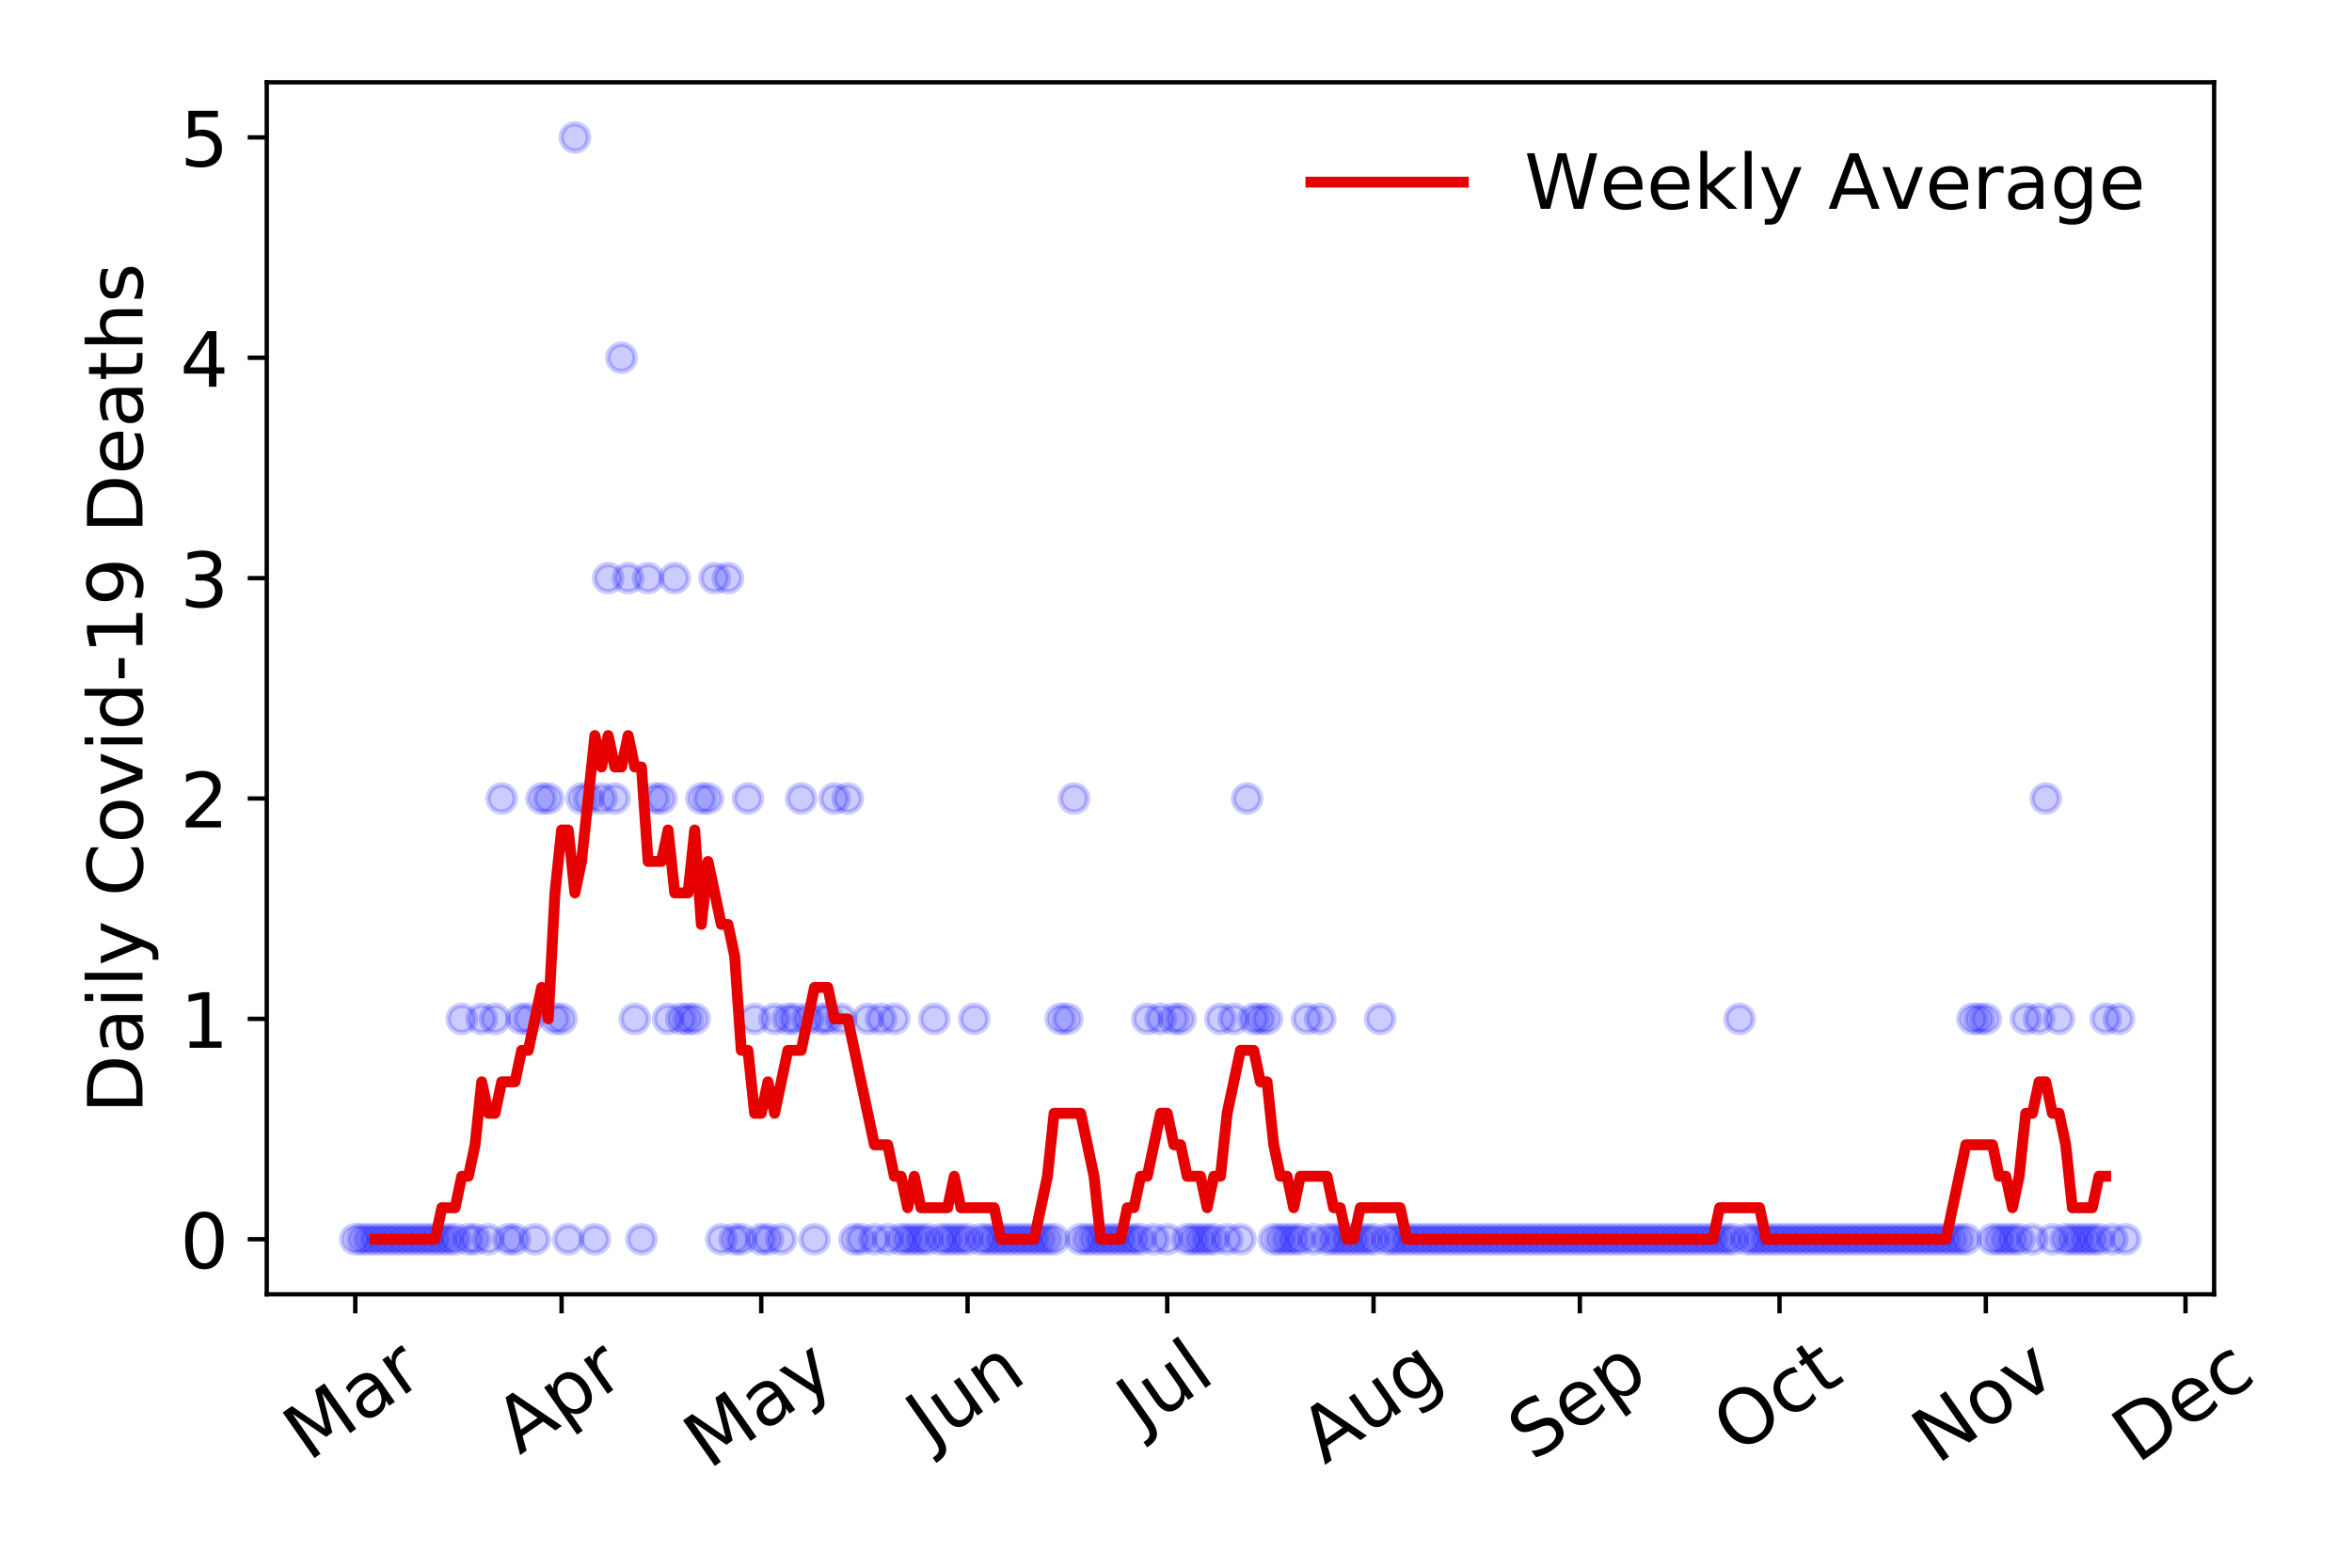 <?xml version="1.0" encoding="utf-8" standalone="no"?>
<!DOCTYPE svg PUBLIC "-//W3C//DTD SVG 1.1//EN"
  "http://www.w3.org/Graphics/SVG/1.1/DTD/svg11.dtd">
<!-- Created with matplotlib (https://matplotlib.org/) -->
<svg height="288pt" version="1.1" viewBox="0 0 432 288" width="432pt" xmlns="http://www.w3.org/2000/svg" xmlns:xlink="http://www.w3.org/1999/xlink">
 <defs>
  <style type="text/css">
*{stroke-linecap:butt;stroke-linejoin:round;}
  </style>
 </defs>
 <g id="figure_1">
  <g id="patch_1">
   <path d="M 0 288 
L 432 288 
L 432 0 
L 0 0 
z
" style="fill:#ffffff;"/>
  </g>
  <g id="axes_1">
   <g id="patch_2">
    <path d="M 48.995 237.778 
L 406.675 237.778 
L 406.675 15.12 
L 48.995 15.12 
z
" style="fill:#ffffff;"/>
   </g>
   <g id="matplotlib.axis_1">
    <g id="xtick_1">
     <g id="line2d_1">
      <defs>
       <path d="M 0 0 
L 0 3.5 
" id="m50f4617737" style="stroke:#000000;stroke-width:0.8;"/>
      </defs>
      <g>
       <use style="stroke:#000000;stroke-width:0.8;" x="65.253" xlink:href="#m50f4617737" y="237.778"/>
      </g>
     </g>
     <g id="text_1">
      <!-- Mar -->
      <defs>
       <path d="M 9.812 72.906 
L 24.516 72.906 
L 43.109 23.297 
L 61.812 72.906 
L 76.516 72.906 
L 76.516 0 
L 66.891 0 
L 66.891 64.016 
L 48.094 14.016 
L 38.188 14.016 
L 19.391 64.016 
L 19.391 0 
L 9.812 0 
z
" id="DejaVuSans-77"/>
       <path d="M 34.281 27.484 
Q 23.391 27.484 19.188 25 
Q 14.984 22.516 14.984 16.5 
Q 14.984 11.719 18.141 8.906 
Q 21.297 6.109 26.703 6.109 
Q 34.188 6.109 38.703 11.406 
Q 43.219 16.703 43.219 25.484 
L 43.219 27.484 
z
M 52.203 31.203 
L 52.203 0 
L 43.219 0 
L 43.219 8.297 
Q 40.141 3.328 35.547 0.953 
Q 30.953 -1.422 24.312 -1.422 
Q 15.922 -1.422 10.953 3.297 
Q 6 8.016 6 15.922 
Q 6 25.141 12.172 29.828 
Q 18.359 34.516 30.609 34.516 
L 43.219 34.516 
L 43.219 35.406 
Q 43.219 41.609 39.141 45 
Q 35.062 48.391 27.688 48.391 
Q 23 48.391 18.547 47.266 
Q 14.109 46.141 10.016 43.891 
L 10.016 52.203 
Q 14.938 54.109 19.578 55.047 
Q 24.219 56 28.609 56 
Q 40.484 56 46.344 49.844 
Q 52.203 43.703 52.203 31.203 
z
" id="DejaVuSans-97"/>
       <path d="M 41.109 46.297 
Q 39.594 47.172 37.812 47.578 
Q 36.031 48 33.891 48 
Q 26.266 48 22.188 43.047 
Q 18.109 38.094 18.109 28.812 
L 18.109 0 
L 9.078 0 
L 9.078 54.688 
L 18.109 54.688 
L 18.109 46.188 
Q 20.953 51.172 25.484 53.578 
Q 30.031 56 36.531 56 
Q 37.453 56 38.578 55.875 
Q 39.703 55.766 41.062 55.516 
z
" id="DejaVuSans-114"/>
      </defs>
      <g transform="translate(56.65 268.643)rotate(-35)scale(0.14 -0.14)">
       <use xlink:href="#DejaVuSans-77"/>
       <use x="86.279" xlink:href="#DejaVuSans-97"/>
       <use x="147.559" xlink:href="#DejaVuSans-114"/>
      </g>
     </g>
    </g>
    <g id="xtick_2">
     <g id="line2d_2">
      <g>
       <use style="stroke:#000000;stroke-width:0.8;" x="103.148" xlink:href="#m50f4617737" y="237.778"/>
      </g>
     </g>
     <g id="text_2">
      <!-- Apr -->
      <defs>
       <path d="M 34.188 63.188 
L 20.797 26.906 
L 47.609 26.906 
z
M 28.609 72.906 
L 39.797 72.906 
L 67.578 0 
L 57.328 0 
L 50.688 18.703 
L 17.828 18.703 
L 11.188 0 
L 0.781 0 
z
" id="DejaVuSans-65"/>
       <path d="M 18.109 8.203 
L 18.109 -20.797 
L 9.078 -20.797 
L 9.078 54.688 
L 18.109 54.688 
L 18.109 46.391 
Q 20.953 51.266 25.266 53.625 
Q 29.594 56 35.594 56 
Q 45.562 56 51.781 48.094 
Q 58.016 40.188 58.016 27.297 
Q 58.016 14.406 51.781 6.484 
Q 45.562 -1.422 35.594 -1.422 
Q 29.594 -1.422 25.266 0.953 
Q 20.953 3.328 18.109 8.203 
z
M 48.688 27.297 
Q 48.688 37.203 44.609 42.844 
Q 40.531 48.484 33.406 48.484 
Q 26.266 48.484 22.188 42.844 
Q 18.109 37.203 18.109 27.297 
Q 18.109 17.391 22.188 11.75 
Q 26.266 6.109 33.406 6.109 
Q 40.531 6.109 44.609 11.75 
Q 48.688 17.391 48.688 27.297 
z
" id="DejaVuSans-112"/>
      </defs>
      <g transform="translate(95.444 267.384)rotate(-35)scale(0.14 -0.14)">
       <use xlink:href="#DejaVuSans-65"/>
       <use x="68.408" xlink:href="#DejaVuSans-112"/>
       <use x="131.885" xlink:href="#DejaVuSans-114"/>
      </g>
     </g>
    </g>
    <g id="xtick_3">
     <g id="line2d_3">
      <g>
       <use style="stroke:#000000;stroke-width:0.8;" x="139.821" xlink:href="#m50f4617737" y="237.778"/>
      </g>
     </g>
     <g id="text_3">
      <!-- May -->
      <defs>
       <path d="M 32.172 -5.078 
Q 28.375 -14.844 24.75 -17.812 
Q 21.141 -20.797 15.094 -20.797 
L 7.906 -20.797 
L 7.906 -13.281 
L 13.188 -13.281 
Q 16.891 -13.281 18.938 -11.516 
Q 21 -9.766 23.484 -3.219 
L 25.094 0.875 
L 2.984 54.688 
L 12.5 54.688 
L 29.594 11.922 
L 46.688 54.688 
L 56.203 54.688 
z
" id="DejaVuSans-121"/>
      </defs>
      <g transform="translate(130.181 270.094)rotate(-35)scale(0.14 -0.14)">
       <use xlink:href="#DejaVuSans-77"/>
       <use x="86.279" xlink:href="#DejaVuSans-97"/>
       <use x="147.559" xlink:href="#DejaVuSans-121"/>
      </g>
     </g>
    </g>
    <g id="xtick_4">
     <g id="line2d_4">
      <g>
       <use style="stroke:#000000;stroke-width:0.8;" x="177.716" xlink:href="#m50f4617737" y="237.778"/>
      </g>
     </g>
     <g id="text_4">
      <!-- Jun -->
      <defs>
       <path d="M 9.812 72.906 
L 19.672 72.906 
L 19.672 5.078 
Q 19.672 -8.109 14.672 -14.062 
Q 9.672 -20.016 -1.422 -20.016 
L -5.172 -20.016 
L -5.172 -11.719 
L -2.094 -11.719 
Q 4.438 -11.719 7.125 -8.047 
Q 9.812 -4.391 9.812 5.078 
z
" id="DejaVuSans-74"/>
       <path d="M 8.5 21.578 
L 8.5 54.688 
L 17.484 54.688 
L 17.484 21.922 
Q 17.484 14.156 20.5 10.266 
Q 23.531 6.391 29.594 6.391 
Q 36.859 6.391 41.078 11.031 
Q 45.312 15.672 45.312 23.688 
L 45.312 54.688 
L 54.297 54.688 
L 54.297 0 
L 45.312 0 
L 45.312 8.406 
Q 42.047 3.422 37.719 1 
Q 33.406 -1.422 27.688 -1.422 
Q 18.266 -1.422 13.375 4.438 
Q 8.5 10.297 8.5 21.578 
z
M 31.109 56 
z
" id="DejaVuSans-117"/>
       <path d="M 54.891 33.016 
L 54.891 0 
L 45.906 0 
L 45.906 32.719 
Q 45.906 40.484 42.875 44.328 
Q 39.844 48.188 33.797 48.188 
Q 26.516 48.188 22.312 43.547 
Q 18.109 38.922 18.109 30.906 
L 18.109 0 
L 9.078 0 
L 9.078 54.688 
L 18.109 54.688 
L 18.109 46.188 
Q 21.344 51.125 25.703 53.562 
Q 30.078 56 35.797 56 
Q 45.219 56 50.047 50.172 
Q 54.891 44.344 54.891 33.016 
z
" id="DejaVuSans-110"/>
      </defs>
      <g transform="translate(170.972 266.039)rotate(-35)scale(0.14 -0.14)">
       <use xlink:href="#DejaVuSans-74"/>
       <use x="29.492" xlink:href="#DejaVuSans-117"/>
       <use x="92.871" xlink:href="#DejaVuSans-110"/>
      </g>
     </g>
    </g>
    <g id="xtick_5">
     <g id="line2d_5">
      <g>
       <use style="stroke:#000000;stroke-width:0.8;" x="214.389" xlink:href="#m50f4617737" y="237.778"/>
      </g>
     </g>
     <g id="text_5">
      <!-- Jul -->
      <defs>
       <path d="M 9.422 75.984 
L 18.406 75.984 
L 18.406 0 
L 9.422 0 
z
" id="DejaVuSans-108"/>
      </defs>
      <g transform="translate(209.686 263.181)rotate(-35)scale(0.14 -0.14)">
       <use xlink:href="#DejaVuSans-74"/>
       <use x="29.492" xlink:href="#DejaVuSans-117"/>
       <use x="92.871" xlink:href="#DejaVuSans-108"/>
      </g>
     </g>
    </g>
    <g id="xtick_6">
     <g id="line2d_6">
      <g>
       <use style="stroke:#000000;stroke-width:0.8;" x="252.284" xlink:href="#m50f4617737" y="237.778"/>
      </g>
     </g>
     <g id="text_6">
      <!-- Aug -->
      <defs>
       <path d="M 45.406 27.984 
Q 45.406 37.75 41.375 43.109 
Q 37.359 48.484 30.078 48.484 
Q 22.859 48.484 18.828 43.109 
Q 14.797 37.75 14.797 27.984 
Q 14.797 18.266 18.828 12.891 
Q 22.859 7.516 30.078 7.516 
Q 37.359 7.516 41.375 12.891 
Q 45.406 18.266 45.406 27.984 
z
M 54.391 6.781 
Q 54.391 -7.172 48.188 -13.984 
Q 42 -20.797 29.203 -20.797 
Q 24.469 -20.797 20.266 -20.094 
Q 16.062 -19.391 12.109 -17.922 
L 12.109 -9.188 
Q 16.062 -11.328 19.922 -12.344 
Q 23.781 -13.375 27.781 -13.375 
Q 36.625 -13.375 41.016 -8.766 
Q 45.406 -4.156 45.406 5.172 
L 45.406 9.625 
Q 42.625 4.781 38.281 2.391 
Q 33.938 0 27.875 0 
Q 17.828 0 11.672 7.656 
Q 5.516 15.328 5.516 27.984 
Q 5.516 40.672 11.672 48.328 
Q 17.828 56 27.875 56 
Q 33.938 56 38.281 53.609 
Q 42.625 51.219 45.406 46.391 
L 45.406 54.688 
L 54.391 54.688 
z
" id="DejaVuSans-103"/>
      </defs>
      <g transform="translate(243.303 269.172)rotate(-35)scale(0.14 -0.14)">
       <use xlink:href="#DejaVuSans-65"/>
       <use x="68.408" xlink:href="#DejaVuSans-117"/>
       <use x="131.787" xlink:href="#DejaVuSans-103"/>
      </g>
     </g>
    </g>
    <g id="xtick_7">
     <g id="line2d_7">
      <g>
       <use style="stroke:#000000;stroke-width:0.8;" x="290.179" xlink:href="#m50f4617737" y="237.778"/>
      </g>
     </g>
     <g id="text_7">
      <!-- Sep -->
      <defs>
       <path d="M 53.516 70.516 
L 53.516 60.891 
Q 47.906 63.578 42.922 64.891 
Q 37.938 66.219 33.297 66.219 
Q 25.25 66.219 20.875 63.094 
Q 16.5 59.969 16.5 54.203 
Q 16.5 49.359 19.406 46.891 
Q 22.312 44.438 30.422 42.922 
L 36.375 41.703 
Q 47.406 39.594 52.656 34.297 
Q 57.906 29 57.906 20.125 
Q 57.906 9.516 50.797 4.047 
Q 43.703 -1.422 29.984 -1.422 
Q 24.812 -1.422 18.969 -0.25 
Q 13.141 0.922 6.891 3.219 
L 6.891 13.375 
Q 12.891 10.016 18.656 8.297 
Q 24.422 6.594 29.984 6.594 
Q 38.422 6.594 43.016 9.906 
Q 47.609 13.234 47.609 19.391 
Q 47.609 24.75 44.312 27.781 
Q 41.016 30.812 33.5 32.328 
L 27.484 33.5 
Q 16.453 35.688 11.516 40.375 
Q 6.594 45.062 6.594 53.422 
Q 6.594 63.094 13.406 68.656 
Q 20.219 74.219 32.172 74.219 
Q 37.312 74.219 42.625 73.281 
Q 47.953 72.359 53.516 70.516 
z
" id="DejaVuSans-83"/>
       <path d="M 56.203 29.594 
L 56.203 25.203 
L 14.891 25.203 
Q 15.484 15.922 20.484 11.062 
Q 25.484 6.203 34.422 6.203 
Q 39.594 6.203 44.453 7.469 
Q 49.312 8.734 54.109 11.281 
L 54.109 2.781 
Q 49.266 0.734 44.188 -0.344 
Q 39.109 -1.422 33.891 -1.422 
Q 20.797 -1.422 13.156 6.188 
Q 5.516 13.812 5.516 26.812 
Q 5.516 40.234 12.766 48.109 
Q 20.016 56 32.328 56 
Q 43.359 56 49.781 48.891 
Q 56.203 41.797 56.203 29.594 
z
M 47.219 32.234 
Q 47.125 39.594 43.094 43.984 
Q 39.062 48.391 32.422 48.391 
Q 24.906 48.391 20.391 44.141 
Q 15.875 39.891 15.188 32.172 
z
" id="DejaVuSans-101"/>
      </defs>
      <g transform="translate(281.586 268.629)rotate(-35)scale(0.14 -0.14)">
       <use xlink:href="#DejaVuSans-83"/>
       <use x="63.477" xlink:href="#DejaVuSans-101"/>
       <use x="125" xlink:href="#DejaVuSans-112"/>
      </g>
     </g>
    </g>
    <g id="xtick_8">
     <g id="line2d_8">
      <g>
       <use style="stroke:#000000;stroke-width:0.8;" x="326.851" xlink:href="#m50f4617737" y="237.778"/>
      </g>
     </g>
     <g id="text_8">
      <!-- Oct -->
      <defs>
       <path d="M 39.406 66.219 
Q 28.656 66.219 22.328 58.203 
Q 16.016 50.203 16.016 36.375 
Q 16.016 22.609 22.328 14.594 
Q 28.656 6.594 39.406 6.594 
Q 50.141 6.594 56.422 14.594 
Q 62.703 22.609 62.703 36.375 
Q 62.703 50.203 56.422 58.203 
Q 50.141 66.219 39.406 66.219 
z
M 39.406 74.219 
Q 54.734 74.219 63.906 63.938 
Q 73.094 53.656 73.094 36.375 
Q 73.094 19.141 63.906 8.859 
Q 54.734 -1.422 39.406 -1.422 
Q 24.031 -1.422 14.812 8.828 
Q 5.609 19.094 5.609 36.375 
Q 5.609 53.656 14.812 63.938 
Q 24.031 74.219 39.406 74.219 
z
" id="DejaVuSans-79"/>
       <path d="M 48.781 52.594 
L 48.781 44.188 
Q 44.969 46.297 41.141 47.344 
Q 37.312 48.391 33.406 48.391 
Q 24.656 48.391 19.812 42.844 
Q 14.984 37.312 14.984 27.297 
Q 14.984 17.281 19.812 11.734 
Q 24.656 6.203 33.406 6.203 
Q 37.312 6.203 41.141 7.25 
Q 44.969 8.297 48.781 10.406 
L 48.781 2.094 
Q 45.016 0.344 40.984 -0.531 
Q 36.969 -1.422 32.422 -1.422 
Q 20.062 -1.422 12.781 6.344 
Q 5.516 14.109 5.516 27.297 
Q 5.516 40.672 12.859 48.328 
Q 20.219 56 33.016 56 
Q 37.156 56 41.109 55.141 
Q 45.062 54.297 48.781 52.594 
z
" id="DejaVuSans-99"/>
       <path d="M 18.312 70.219 
L 18.312 54.688 
L 36.812 54.688 
L 36.812 47.703 
L 18.312 47.703 
L 18.312 18.016 
Q 18.312 11.328 20.141 9.422 
Q 21.969 7.516 27.594 7.516 
L 36.812 7.516 
L 36.812 0 
L 27.594 0 
Q 17.188 0 13.234 3.875 
Q 9.281 7.766 9.281 18.016 
L 9.281 47.703 
L 2.688 47.703 
L 2.688 54.688 
L 9.281 54.688 
L 9.281 70.219 
z
" id="DejaVuSans-116"/>
      </defs>
      <g transform="translate(319.153 267.377)rotate(-35)scale(0.14 -0.14)">
       <use xlink:href="#DejaVuSans-79"/>
       <use x="78.711" xlink:href="#DejaVuSans-99"/>
       <use x="133.691" xlink:href="#DejaVuSans-116"/>
      </g>
     </g>
    </g>
    <g id="xtick_9">
     <g id="line2d_9">
      <g>
       <use style="stroke:#000000;stroke-width:0.8;" x="364.746" xlink:href="#m50f4617737" y="237.778"/>
      </g>
     </g>
     <g id="text_9">
      <!-- Nov -->
      <defs>
       <path d="M 9.812 72.906 
L 23.094 72.906 
L 55.422 11.922 
L 55.422 72.906 
L 64.984 72.906 
L 64.984 0 
L 51.703 0 
L 19.391 60.984 
L 19.391 0 
L 9.812 0 
z
" id="DejaVuSans-78"/>
       <path d="M 30.609 48.391 
Q 23.391 48.391 19.188 42.75 
Q 14.984 37.109 14.984 27.297 
Q 14.984 17.484 19.156 11.844 
Q 23.344 6.203 30.609 6.203 
Q 37.797 6.203 41.984 11.859 
Q 46.188 17.531 46.188 27.297 
Q 46.188 37.016 41.984 42.703 
Q 37.797 48.391 30.609 48.391 
z
M 30.609 56 
Q 42.328 56 49.016 48.375 
Q 55.719 40.766 55.719 27.297 
Q 55.719 13.875 49.016 6.219 
Q 42.328 -1.422 30.609 -1.422 
Q 18.844 -1.422 12.172 6.219 
Q 5.516 13.875 5.516 27.297 
Q 5.516 40.766 12.172 48.375 
Q 18.844 56 30.609 56 
z
" id="DejaVuSans-111"/>
       <path d="M 2.984 54.688 
L 12.5 54.688 
L 29.594 8.797 
L 46.688 54.688 
L 56.203 54.688 
L 35.688 0 
L 23.484 0 
z
" id="DejaVuSans-118"/>
      </defs>
      <g transform="translate(355.77 269.166)rotate(-35)scale(0.14 -0.14)">
       <use xlink:href="#DejaVuSans-78"/>
       <use x="74.805" xlink:href="#DejaVuSans-111"/>
       <use x="135.986" xlink:href="#DejaVuSans-118"/>
      </g>
     </g>
    </g>
    <g id="xtick_10">
     <g id="line2d_10">
      <g>
       <use style="stroke:#000000;stroke-width:0.8;" x="401.419" xlink:href="#m50f4617737" y="237.778"/>
      </g>
     </g>
     <g id="text_10">
      <!-- Dec -->
      <defs>
       <path d="M 19.672 64.797 
L 19.672 8.109 
L 31.594 8.109 
Q 46.688 8.109 53.688 14.938 
Q 60.688 21.781 60.688 36.531 
Q 60.688 51.172 53.688 57.984 
Q 46.688 64.797 31.594 64.797 
z
M 9.812 72.906 
L 30.078 72.906 
Q 51.266 72.906 61.172 64.094 
Q 71.094 55.281 71.094 36.531 
Q 71.094 17.672 61.125 8.828 
Q 51.172 0 30.078 0 
L 9.812 0 
z
" id="DejaVuSans-68"/>
      </defs>
      <g transform="translate(392.538 269.032)rotate(-35)scale(0.14 -0.14)">
       <use xlink:href="#DejaVuSans-68"/>
       <use x="77.002" xlink:href="#DejaVuSans-101"/>
       <use x="138.525" xlink:href="#DejaVuSans-99"/>
      </g>
     </g>
    </g>
   </g>
   <g id="matplotlib.axis_2">
    <g id="ytick_1">
     <g id="line2d_11">
      <defs>
       <path d="M 0 0 
L -3.5 0 
" id="m694ad6e0fc" style="stroke:#000000;stroke-width:0.8;"/>
      </defs>
      <g>
       <use style="stroke:#000000;stroke-width:0.8;" x="48.995" xlink:href="#m694ad6e0fc" y="227.657"/>
      </g>
     </g>
     <g id="text_11">
      <!-- 0 -->
      <defs>
       <path d="M 31.781 66.406 
Q 24.172 66.406 20.328 58.906 
Q 16.5 51.422 16.5 36.375 
Q 16.5 21.391 20.328 13.891 
Q 24.172 6.391 31.781 6.391 
Q 39.453 6.391 43.281 13.891 
Q 47.125 21.391 47.125 36.375 
Q 47.125 51.422 43.281 58.906 
Q 39.453 66.406 31.781 66.406 
z
M 31.781 74.219 
Q 44.047 74.219 50.516 64.516 
Q 56.984 54.828 56.984 36.375 
Q 56.984 17.969 50.516 8.266 
Q 44.047 -1.422 31.781 -1.422 
Q 19.531 -1.422 13.062 8.266 
Q 6.594 17.969 6.594 36.375 
Q 6.594 54.828 13.062 64.516 
Q 19.531 74.219 31.781 74.219 
z
" id="DejaVuSans-48"/>
      </defs>
      <g transform="translate(33.087 232.976)scale(0.14 -0.14)">
       <use xlink:href="#DejaVuSans-48"/>
      </g>
     </g>
    </g>
    <g id="ytick_2">
     <g id="line2d_12">
      <g>
       <use style="stroke:#000000;stroke-width:0.8;" x="48.995" xlink:href="#m694ad6e0fc" y="187.174"/>
      </g>
     </g>
     <g id="text_12">
      <!-- 1 -->
      <defs>
       <path d="M 12.406 8.297 
L 28.516 8.297 
L 28.516 63.922 
L 10.984 60.406 
L 10.984 69.391 
L 28.422 72.906 
L 38.281 72.906 
L 38.281 8.297 
L 54.391 8.297 
L 54.391 0 
L 12.406 0 
z
" id="DejaVuSans-49"/>
      </defs>
      <g transform="translate(33.087 192.493)scale(0.14 -0.14)">
       <use xlink:href="#DejaVuSans-49"/>
      </g>
     </g>
    </g>
    <g id="ytick_3">
     <g id="line2d_13">
      <g>
       <use style="stroke:#000000;stroke-width:0.8;" x="48.995" xlink:href="#m694ad6e0fc" y="146.691"/>
      </g>
     </g>
     <g id="text_13">
      <!-- 2 -->
      <defs>
       <path d="M 19.188 8.297 
L 53.609 8.297 
L 53.609 0 
L 7.328 0 
L 7.328 8.297 
Q 12.938 14.109 22.625 23.891 
Q 32.328 33.688 34.812 36.531 
Q 39.547 41.844 41.422 45.531 
Q 43.312 49.219 43.312 52.781 
Q 43.312 58.594 39.234 62.25 
Q 35.156 65.922 28.609 65.922 
Q 23.969 65.922 18.812 64.312 
Q 13.672 62.703 7.812 59.422 
L 7.812 69.391 
Q 13.766 71.781 18.938 73 
Q 24.125 74.219 28.422 74.219 
Q 39.75 74.219 46.484 68.547 
Q 53.219 62.891 53.219 53.422 
Q 53.219 48.922 51.531 44.891 
Q 49.859 40.875 45.406 35.406 
Q 44.188 33.984 37.641 27.219 
Q 31.109 20.453 19.188 8.297 
z
" id="DejaVuSans-50"/>
      </defs>
      <g transform="translate(33.087 152.01)scale(0.14 -0.14)">
       <use xlink:href="#DejaVuSans-50"/>
      </g>
     </g>
    </g>
    <g id="ytick_4">
     <g id="line2d_14">
      <g>
       <use style="stroke:#000000;stroke-width:0.8;" x="48.995" xlink:href="#m694ad6e0fc" y="106.207"/>
      </g>
     </g>
     <g id="text_14">
      <!-- 3 -->
      <defs>
       <path d="M 40.578 39.312 
Q 47.656 37.797 51.625 33 
Q 55.609 28.219 55.609 21.188 
Q 55.609 10.406 48.188 4.484 
Q 40.766 -1.422 27.094 -1.422 
Q 22.516 -1.422 17.656 -0.516 
Q 12.797 0.391 7.625 2.203 
L 7.625 11.719 
Q 11.719 9.328 16.594 8.109 
Q 21.484 6.891 26.812 6.891 
Q 36.078 6.891 40.938 10.547 
Q 45.797 14.203 45.797 21.188 
Q 45.797 27.641 41.281 31.266 
Q 36.766 34.906 28.719 34.906 
L 20.219 34.906 
L 20.219 43.016 
L 29.109 43.016 
Q 36.375 43.016 40.234 45.922 
Q 44.094 48.828 44.094 54.297 
Q 44.094 59.906 40.109 62.906 
Q 36.141 65.922 28.719 65.922 
Q 24.656 65.922 20.016 65.031 
Q 15.375 64.156 9.812 62.312 
L 9.812 71.094 
Q 15.438 72.656 20.344 73.438 
Q 25.25 74.219 29.594 74.219 
Q 40.828 74.219 47.359 69.109 
Q 53.906 64.016 53.906 55.328 
Q 53.906 49.266 50.438 45.094 
Q 46.969 40.922 40.578 39.312 
z
" id="DejaVuSans-51"/>
      </defs>
      <g transform="translate(33.087 111.526)scale(0.14 -0.14)">
       <use xlink:href="#DejaVuSans-51"/>
      </g>
     </g>
    </g>
    <g id="ytick_5">
     <g id="line2d_15">
      <g>
       <use style="stroke:#000000;stroke-width:0.8;" x="48.995" xlink:href="#m694ad6e0fc" y="65.724"/>
      </g>
     </g>
     <g id="text_15">
      <!-- 4 -->
      <defs>
       <path d="M 37.797 64.312 
L 12.891 25.391 
L 37.797 25.391 
z
M 35.203 72.906 
L 47.609 72.906 
L 47.609 25.391 
L 58.016 25.391 
L 58.016 17.188 
L 47.609 17.188 
L 47.609 0 
L 37.797 0 
L 37.797 17.188 
L 4.891 17.188 
L 4.891 26.703 
z
" id="DejaVuSans-52"/>
      </defs>
      <g transform="translate(33.087 71.043)scale(0.14 -0.14)">
       <use xlink:href="#DejaVuSans-52"/>
      </g>
     </g>
    </g>
    <g id="ytick_6">
     <g id="line2d_16">
      <g>
       <use style="stroke:#000000;stroke-width:0.8;" x="48.995" xlink:href="#m694ad6e0fc" y="25.241"/>
      </g>
     </g>
     <g id="text_16">
      <!-- 5 -->
      <defs>
       <path d="M 10.797 72.906 
L 49.516 72.906 
L 49.516 64.594 
L 19.828 64.594 
L 19.828 46.734 
Q 21.969 47.469 24.109 47.828 
Q 26.266 48.188 28.422 48.188 
Q 40.625 48.188 47.75 41.5 
Q 54.891 34.812 54.891 23.391 
Q 54.891 11.625 47.562 5.094 
Q 40.234 -1.422 26.906 -1.422 
Q 22.312 -1.422 17.547 -0.641 
Q 12.797 0.141 7.719 1.703 
L 7.719 11.625 
Q 12.109 9.234 16.797 8.062 
Q 21.484 6.891 26.703 6.891 
Q 35.156 6.891 40.078 11.328 
Q 45.016 15.766 45.016 23.391 
Q 45.016 31 40.078 35.438 
Q 35.156 39.891 26.703 39.891 
Q 22.75 39.891 18.812 39.016 
Q 14.891 38.141 10.797 36.281 
z
" id="DejaVuSans-53"/>
      </defs>
      <g transform="translate(33.087 30.56)scale(0.14 -0.14)">
       <use xlink:href="#DejaVuSans-53"/>
      </g>
     </g>
    </g>
    <g id="text_17">
     <!-- Daily Covid-19 Deaths -->
     <defs>
      <path d="M 9.422 54.688 
L 18.406 54.688 
L 18.406 0 
L 9.422 0 
z
M 9.422 75.984 
L 18.406 75.984 
L 18.406 64.594 
L 9.422 64.594 
z
" id="DejaVuSans-105"/>
      <path id="DejaVuSans-32"/>
      <path d="M 64.406 67.281 
L 64.406 56.891 
Q 59.422 61.531 53.781 63.812 
Q 48.141 66.109 41.797 66.109 
Q 29.297 66.109 22.656 58.469 
Q 16.016 50.828 16.016 36.375 
Q 16.016 21.969 22.656 14.328 
Q 29.297 6.688 41.797 6.688 
Q 48.141 6.688 53.781 8.984 
Q 59.422 11.281 64.406 15.922 
L 64.406 5.609 
Q 59.234 2.094 53.438 0.328 
Q 47.656 -1.422 41.219 -1.422 
Q 24.656 -1.422 15.125 8.703 
Q 5.609 18.844 5.609 36.375 
Q 5.609 53.953 15.125 64.078 
Q 24.656 74.219 41.219 74.219 
Q 47.75 74.219 53.531 72.484 
Q 59.328 70.75 64.406 67.281 
z
" id="DejaVuSans-67"/>
      <path d="M 45.406 46.391 
L 45.406 75.984 
L 54.391 75.984 
L 54.391 0 
L 45.406 0 
L 45.406 8.203 
Q 42.578 3.328 38.25 0.953 
Q 33.938 -1.422 27.875 -1.422 
Q 17.969 -1.422 11.734 6.484 
Q 5.516 14.406 5.516 27.297 
Q 5.516 40.188 11.734 48.094 
Q 17.969 56 27.875 56 
Q 33.938 56 38.25 53.625 
Q 42.578 51.266 45.406 46.391 
z
M 14.797 27.297 
Q 14.797 17.391 18.875 11.75 
Q 22.953 6.109 30.078 6.109 
Q 37.203 6.109 41.297 11.75 
Q 45.406 17.391 45.406 27.297 
Q 45.406 37.203 41.297 42.844 
Q 37.203 48.484 30.078 48.484 
Q 22.953 48.484 18.875 42.844 
Q 14.797 37.203 14.797 27.297 
z
" id="DejaVuSans-100"/>
      <path d="M 4.891 31.391 
L 31.203 31.391 
L 31.203 23.391 
L 4.891 23.391 
z
" id="DejaVuSans-45"/>
      <path d="M 10.984 1.516 
L 10.984 10.5 
Q 14.703 8.734 18.5 7.812 
Q 22.312 6.891 25.984 6.891 
Q 35.75 6.891 40.891 13.453 
Q 46.047 20.016 46.781 33.406 
Q 43.953 29.203 39.594 26.953 
Q 35.25 24.703 29.984 24.703 
Q 19.047 24.703 12.672 31.312 
Q 6.297 37.938 6.297 49.422 
Q 6.297 60.641 12.938 67.422 
Q 19.578 74.219 30.609 74.219 
Q 43.266 74.219 49.922 64.516 
Q 56.594 54.828 56.594 36.375 
Q 56.594 19.141 48.406 8.859 
Q 40.234 -1.422 26.422 -1.422 
Q 22.703 -1.422 18.891 -0.688 
Q 15.094 0.047 10.984 1.516 
z
M 30.609 32.422 
Q 37.25 32.422 41.125 36.953 
Q 45.016 41.5 45.016 49.422 
Q 45.016 57.281 41.125 61.844 
Q 37.25 66.406 30.609 66.406 
Q 23.969 66.406 20.094 61.844 
Q 16.219 57.281 16.219 49.422 
Q 16.219 41.5 20.094 36.953 
Q 23.969 32.422 30.609 32.422 
z
" id="DejaVuSans-57"/>
      <path d="M 54.891 33.016 
L 54.891 0 
L 45.906 0 
L 45.906 32.719 
Q 45.906 40.484 42.875 44.328 
Q 39.844 48.188 33.797 48.188 
Q 26.516 48.188 22.312 43.547 
Q 18.109 38.922 18.109 30.906 
L 18.109 0 
L 9.078 0 
L 9.078 75.984 
L 18.109 75.984 
L 18.109 46.188 
Q 21.344 51.125 25.703 53.562 
Q 30.078 56 35.797 56 
Q 45.219 56 50.047 50.172 
Q 54.891 44.344 54.891 33.016 
z
" id="DejaVuSans-104"/>
      <path d="M 44.281 53.078 
L 44.281 44.578 
Q 40.484 46.531 36.375 47.5 
Q 32.281 48.484 27.875 48.484 
Q 21.188 48.484 17.844 46.438 
Q 14.5 44.391 14.5 40.281 
Q 14.5 37.156 16.891 35.375 
Q 19.281 33.594 26.516 31.984 
L 29.594 31.297 
Q 39.156 29.25 43.188 25.516 
Q 47.219 21.781 47.219 15.094 
Q 47.219 7.469 41.188 3.016 
Q 35.156 -1.422 24.609 -1.422 
Q 20.219 -1.422 15.453 -0.562 
Q 10.688 0.297 5.422 2 
L 5.422 11.281 
Q 10.406 8.688 15.234 7.391 
Q 20.062 6.109 24.812 6.109 
Q 31.156 6.109 34.562 8.281 
Q 37.984 10.453 37.984 14.406 
Q 37.984 18.062 35.516 20.016 
Q 33.062 21.969 24.703 23.781 
L 21.578 24.516 
Q 13.234 26.266 9.516 29.906 
Q 5.812 33.547 5.812 39.891 
Q 5.812 47.609 11.281 51.797 
Q 16.75 56 26.812 56 
Q 31.781 56 36.172 55.266 
Q 40.578 54.547 44.281 53.078 
z
" id="DejaVuSans-115"/>
     </defs>
     <g transform="translate(26.176 204.56)rotate(-90)scale(0.14 -0.14)">
      <use xlink:href="#DejaVuSans-68"/>
      <use x="77.002" xlink:href="#DejaVuSans-97"/>
      <use x="138.281" xlink:href="#DejaVuSans-105"/>
      <use x="166.064" xlink:href="#DejaVuSans-108"/>
      <use x="193.848" xlink:href="#DejaVuSans-121"/>
      <use x="253.027" xlink:href="#DejaVuSans-32"/>
      <use x="284.814" xlink:href="#DejaVuSans-67"/>
      <use x="354.639" xlink:href="#DejaVuSans-111"/>
      <use x="415.82" xlink:href="#DejaVuSans-118"/>
      <use x="475" xlink:href="#DejaVuSans-105"/>
      <use x="502.783" xlink:href="#DejaVuSans-100"/>
      <use x="566.26" xlink:href="#DejaVuSans-45"/>
      <use x="602.344" xlink:href="#DejaVuSans-49"/>
      <use x="665.967" xlink:href="#DejaVuSans-57"/>
      <use x="729.59" xlink:href="#DejaVuSans-32"/>
      <use x="761.377" xlink:href="#DejaVuSans-68"/>
      <use x="838.379" xlink:href="#DejaVuSans-101"/>
      <use x="899.902" xlink:href="#DejaVuSans-97"/>
      <use x="961.182" xlink:href="#DejaVuSans-116"/>
      <use x="1000.391" xlink:href="#DejaVuSans-104"/>
      <use x="1063.77" xlink:href="#DejaVuSans-115"/>
     </g>
    </g>
   </g>
   <g id="line2d_17">
    <defs>
     <path d="M 0 2.5 
C 0.663 2.5 1.299 2.237 1.768 1.768 
C 2.237 1.299 2.5 0.663 2.5 0 
C 2.5 -0.663 2.237 -1.299 1.768 -1.768 
C 1.299 -2.237 0.663 -2.5 0 -2.5 
C -0.663 -2.5 -1.299 -2.237 -1.768 -1.768 
C -2.237 -1.299 -2.5 -0.663 -2.5 0 
C -2.5 0.663 -2.237 1.299 -1.768 1.768 
C -1.299 2.237 -0.663 2.5 0 2.5 
z
" id="mdddf1ad35e" style="stroke:#0000ff;stroke-opacity:0.2;"/>
    </defs>
    <g clip-path="url(#pc864f9a690)">
     <use style="fill:#0000ff;fill-opacity:0.2;stroke:#0000ff;stroke-opacity:0.2;" x="65.253" xlink:href="#mdddf1ad35e" y="227.657"/>
     <use style="fill:#0000ff;fill-opacity:0.2;stroke:#0000ff;stroke-opacity:0.2;" x="66.476" xlink:href="#mdddf1ad35e" y="227.657"/>
     <use style="fill:#0000ff;fill-opacity:0.2;stroke:#0000ff;stroke-opacity:0.2;" x="67.698" xlink:href="#mdddf1ad35e" y="227.657"/>
     <use style="fill:#0000ff;fill-opacity:0.2;stroke:#0000ff;stroke-opacity:0.2;" x="68.92" xlink:href="#mdddf1ad35e" y="227.657"/>
     <use style="fill:#0000ff;fill-opacity:0.2;stroke:#0000ff;stroke-opacity:0.2;" x="70.143" xlink:href="#mdddf1ad35e" y="227.657"/>
     <use style="fill:#0000ff;fill-opacity:0.2;stroke:#0000ff;stroke-opacity:0.2;" x="71.365" xlink:href="#mdddf1ad35e" y="227.657"/>
     <use style="fill:#0000ff;fill-opacity:0.2;stroke:#0000ff;stroke-opacity:0.2;" x="72.588" xlink:href="#mdddf1ad35e" y="227.657"/>
     <use style="fill:#0000ff;fill-opacity:0.2;stroke:#0000ff;stroke-opacity:0.2;" x="73.81" xlink:href="#mdddf1ad35e" y="227.657"/>
     <use style="fill:#0000ff;fill-opacity:0.2;stroke:#0000ff;stroke-opacity:0.2;" x="75.033" xlink:href="#mdddf1ad35e" y="227.657"/>
     <use style="fill:#0000ff;fill-opacity:0.2;stroke:#0000ff;stroke-opacity:0.2;" x="76.255" xlink:href="#mdddf1ad35e" y="227.657"/>
     <use style="fill:#0000ff;fill-opacity:0.2;stroke:#0000ff;stroke-opacity:0.2;" x="77.477" xlink:href="#mdddf1ad35e" y="227.657"/>
     <use style="fill:#0000ff;fill-opacity:0.2;stroke:#0000ff;stroke-opacity:0.2;" x="78.7" xlink:href="#mdddf1ad35e" y="227.657"/>
     <use style="fill:#0000ff;fill-opacity:0.2;stroke:#0000ff;stroke-opacity:0.2;" x="79.922" xlink:href="#mdddf1ad35e" y="227.657"/>
     <use style="fill:#0000ff;fill-opacity:0.2;stroke:#0000ff;stroke-opacity:0.2;" x="81.145" xlink:href="#mdddf1ad35e" y="227.657"/>
     <use style="fill:#0000ff;fill-opacity:0.2;stroke:#0000ff;stroke-opacity:0.2;" x="82.367" xlink:href="#mdddf1ad35e" y="227.657"/>
     <use style="fill:#0000ff;fill-opacity:0.2;stroke:#0000ff;stroke-opacity:0.2;" x="83.59" xlink:href="#mdddf1ad35e" y="227.657"/>
     <use style="fill:#0000ff;fill-opacity:0.2;stroke:#0000ff;stroke-opacity:0.2;" x="84.812" xlink:href="#mdddf1ad35e" y="187.174"/>
     <use style="fill:#0000ff;fill-opacity:0.2;stroke:#0000ff;stroke-opacity:0.2;" x="86.034" xlink:href="#mdddf1ad35e" y="227.657"/>
     <use style="fill:#0000ff;fill-opacity:0.2;stroke:#0000ff;stroke-opacity:0.2;" x="87.257" xlink:href="#mdddf1ad35e" y="227.657"/>
     <use style="fill:#0000ff;fill-opacity:0.2;stroke:#0000ff;stroke-opacity:0.2;" x="88.479" xlink:href="#mdddf1ad35e" y="187.174"/>
     <use style="fill:#0000ff;fill-opacity:0.2;stroke:#0000ff;stroke-opacity:0.2;" x="89.702" xlink:href="#mdddf1ad35e" y="227.657"/>
     <use style="fill:#0000ff;fill-opacity:0.2;stroke:#0000ff;stroke-opacity:0.2;" x="90.924" xlink:href="#mdddf1ad35e" y="187.174"/>
     <use style="fill:#0000ff;fill-opacity:0.2;stroke:#0000ff;stroke-opacity:0.2;" x="92.146" xlink:href="#mdddf1ad35e" y="146.691"/>
     <use style="fill:#0000ff;fill-opacity:0.2;stroke:#0000ff;stroke-opacity:0.2;" x="93.369" xlink:href="#mdddf1ad35e" y="227.657"/>
     <use style="fill:#0000ff;fill-opacity:0.2;stroke:#0000ff;stroke-opacity:0.2;" x="94.591" xlink:href="#mdddf1ad35e" y="227.657"/>
     <use style="fill:#0000ff;fill-opacity:0.2;stroke:#0000ff;stroke-opacity:0.2;" x="95.814" xlink:href="#mdddf1ad35e" y="187.174"/>
     <use style="fill:#0000ff;fill-opacity:0.2;stroke:#0000ff;stroke-opacity:0.2;" x="97.036" xlink:href="#mdddf1ad35e" y="187.174"/>
     <use style="fill:#0000ff;fill-opacity:0.2;stroke:#0000ff;stroke-opacity:0.2;" x="98.259" xlink:href="#mdddf1ad35e" y="227.657"/>
     <use style="fill:#0000ff;fill-opacity:0.2;stroke:#0000ff;stroke-opacity:0.2;" x="99.481" xlink:href="#mdddf1ad35e" y="146.691"/>
     <use style="fill:#0000ff;fill-opacity:0.2;stroke:#0000ff;stroke-opacity:0.2;" x="100.703" xlink:href="#mdddf1ad35e" y="146.691"/>
     <use style="fill:#0000ff;fill-opacity:0.2;stroke:#0000ff;stroke-opacity:0.2;" x="101.926" xlink:href="#mdddf1ad35e" y="187.174"/>
     <use style="fill:#0000ff;fill-opacity:0.2;stroke:#0000ff;stroke-opacity:0.2;" x="103.148" xlink:href="#mdddf1ad35e" y="187.174"/>
     <use style="fill:#0000ff;fill-opacity:0.2;stroke:#0000ff;stroke-opacity:0.2;" x="104.371" xlink:href="#mdddf1ad35e" y="227.657"/>
     <use style="fill:#0000ff;fill-opacity:0.2;stroke:#0000ff;stroke-opacity:0.2;" x="105.593" xlink:href="#mdddf1ad35e" y="25.241"/>
     <use style="fill:#0000ff;fill-opacity:0.2;stroke:#0000ff;stroke-opacity:0.2;" x="106.816" xlink:href="#mdddf1ad35e" y="146.691"/>
     <use style="fill:#0000ff;fill-opacity:0.2;stroke:#0000ff;stroke-opacity:0.2;" x="108.038" xlink:href="#mdddf1ad35e" y="146.691"/>
     <use style="fill:#0000ff;fill-opacity:0.2;stroke:#0000ff;stroke-opacity:0.2;" x="109.26" xlink:href="#mdddf1ad35e" y="227.657"/>
     <use style="fill:#0000ff;fill-opacity:0.2;stroke:#0000ff;stroke-opacity:0.2;" x="110.483" xlink:href="#mdddf1ad35e" y="146.691"/>
     <use style="fill:#0000ff;fill-opacity:0.2;stroke:#0000ff;stroke-opacity:0.2;" x="111.705" xlink:href="#mdddf1ad35e" y="106.207"/>
     <use style="fill:#0000ff;fill-opacity:0.2;stroke:#0000ff;stroke-opacity:0.2;" x="112.928" xlink:href="#mdddf1ad35e" y="146.691"/>
     <use style="fill:#0000ff;fill-opacity:0.2;stroke:#0000ff;stroke-opacity:0.2;" x="114.15" xlink:href="#mdddf1ad35e" y="65.724"/>
     <use style="fill:#0000ff;fill-opacity:0.2;stroke:#0000ff;stroke-opacity:0.2;" x="115.372" xlink:href="#mdddf1ad35e" y="106.207"/>
     <use style="fill:#0000ff;fill-opacity:0.2;stroke:#0000ff;stroke-opacity:0.2;" x="116.595" xlink:href="#mdddf1ad35e" y="187.174"/>
     <use style="fill:#0000ff;fill-opacity:0.2;stroke:#0000ff;stroke-opacity:0.2;" x="117.817" xlink:href="#mdddf1ad35e" y="227.657"/>
     <use style="fill:#0000ff;fill-opacity:0.2;stroke:#0000ff;stroke-opacity:0.2;" x="119.04" xlink:href="#mdddf1ad35e" y="106.207"/>
     <use style="fill:#0000ff;fill-opacity:0.2;stroke:#0000ff;stroke-opacity:0.2;" x="120.262" xlink:href="#mdddf1ad35e" y="146.691"/>
     <use style="fill:#0000ff;fill-opacity:0.2;stroke:#0000ff;stroke-opacity:0.2;" x="121.485" xlink:href="#mdddf1ad35e" y="146.691"/>
     <use style="fill:#0000ff;fill-opacity:0.2;stroke:#0000ff;stroke-opacity:0.2;" x="122.707" xlink:href="#mdddf1ad35e" y="187.174"/>
     <use style="fill:#0000ff;fill-opacity:0.2;stroke:#0000ff;stroke-opacity:0.2;" x="123.929" xlink:href="#mdddf1ad35e" y="106.207"/>
     <use style="fill:#0000ff;fill-opacity:0.2;stroke:#0000ff;stroke-opacity:0.2;" x="125.152" xlink:href="#mdddf1ad35e" y="187.174"/>
     <use style="fill:#0000ff;fill-opacity:0.2;stroke:#0000ff;stroke-opacity:0.2;" x="126.374" xlink:href="#mdddf1ad35e" y="187.174"/>
     <use style="fill:#0000ff;fill-opacity:0.2;stroke:#0000ff;stroke-opacity:0.2;" x="127.597" xlink:href="#mdddf1ad35e" y="187.174"/>
     <use style="fill:#0000ff;fill-opacity:0.2;stroke:#0000ff;stroke-opacity:0.2;" x="128.819" xlink:href="#mdddf1ad35e" y="146.691"/>
     <use style="fill:#0000ff;fill-opacity:0.2;stroke:#0000ff;stroke-opacity:0.2;" x="130.042" xlink:href="#mdddf1ad35e" y="146.691"/>
     <use style="fill:#0000ff;fill-opacity:0.2;stroke:#0000ff;stroke-opacity:0.2;" x="131.264" xlink:href="#mdddf1ad35e" y="106.207"/>
     <use style="fill:#0000ff;fill-opacity:0.2;stroke:#0000ff;stroke-opacity:0.2;" x="132.486" xlink:href="#mdddf1ad35e" y="227.657"/>
     <use style="fill:#0000ff;fill-opacity:0.2;stroke:#0000ff;stroke-opacity:0.2;" x="133.709" xlink:href="#mdddf1ad35e" y="106.207"/>
     <use style="fill:#0000ff;fill-opacity:0.2;stroke:#0000ff;stroke-opacity:0.2;" x="134.931" xlink:href="#mdddf1ad35e" y="227.657"/>
     <use style="fill:#0000ff;fill-opacity:0.2;stroke:#0000ff;stroke-opacity:0.2;" x="136.154" xlink:href="#mdddf1ad35e" y="227.657"/>
     <use style="fill:#0000ff;fill-opacity:0.2;stroke:#0000ff;stroke-opacity:0.2;" x="137.376" xlink:href="#mdddf1ad35e" y="146.691"/>
     <use style="fill:#0000ff;fill-opacity:0.2;stroke:#0000ff;stroke-opacity:0.2;" x="138.598" xlink:href="#mdddf1ad35e" y="187.174"/>
     <use style="fill:#0000ff;fill-opacity:0.2;stroke:#0000ff;stroke-opacity:0.2;" x="139.821" xlink:href="#mdddf1ad35e" y="227.657"/>
     <use style="fill:#0000ff;fill-opacity:0.2;stroke:#0000ff;stroke-opacity:0.2;" x="141.043" xlink:href="#mdddf1ad35e" y="227.657"/>
     <use style="fill:#0000ff;fill-opacity:0.2;stroke:#0000ff;stroke-opacity:0.2;" x="142.266" xlink:href="#mdddf1ad35e" y="187.174"/>
     <use style="fill:#0000ff;fill-opacity:0.2;stroke:#0000ff;stroke-opacity:0.2;" x="143.488" xlink:href="#mdddf1ad35e" y="227.657"/>
     <use style="fill:#0000ff;fill-opacity:0.2;stroke:#0000ff;stroke-opacity:0.2;" x="144.711" xlink:href="#mdddf1ad35e" y="187.174"/>
     <use style="fill:#0000ff;fill-opacity:0.2;stroke:#0000ff;stroke-opacity:0.2;" x="145.933" xlink:href="#mdddf1ad35e" y="187.174"/>
     <use style="fill:#0000ff;fill-opacity:0.2;stroke:#0000ff;stroke-opacity:0.2;" x="147.155" xlink:href="#mdddf1ad35e" y="146.691"/>
     <use style="fill:#0000ff;fill-opacity:0.2;stroke:#0000ff;stroke-opacity:0.2;" x="148.378" xlink:href="#mdddf1ad35e" y="187.174"/>
     <use style="fill:#0000ff;fill-opacity:0.2;stroke:#0000ff;stroke-opacity:0.2;" x="149.6" xlink:href="#mdddf1ad35e" y="227.657"/>
     <use style="fill:#0000ff;fill-opacity:0.2;stroke:#0000ff;stroke-opacity:0.2;" x="150.823" xlink:href="#mdddf1ad35e" y="187.174"/>
     <use style="fill:#0000ff;fill-opacity:0.2;stroke:#0000ff;stroke-opacity:0.2;" x="152.045" xlink:href="#mdddf1ad35e" y="187.174"/>
     <use style="fill:#0000ff;fill-opacity:0.2;stroke:#0000ff;stroke-opacity:0.2;" x="153.268" xlink:href="#mdddf1ad35e" y="146.691"/>
     <use style="fill:#0000ff;fill-opacity:0.2;stroke:#0000ff;stroke-opacity:0.2;" x="154.49" xlink:href="#mdddf1ad35e" y="187.174"/>
     <use style="fill:#0000ff;fill-opacity:0.2;stroke:#0000ff;stroke-opacity:0.2;" x="155.712" xlink:href="#mdddf1ad35e" y="146.691"/>
     <use style="fill:#0000ff;fill-opacity:0.2;stroke:#0000ff;stroke-opacity:0.2;" x="156.935" xlink:href="#mdddf1ad35e" y="227.657"/>
     <use style="fill:#0000ff;fill-opacity:0.2;stroke:#0000ff;stroke-opacity:0.2;" x="158.157" xlink:href="#mdddf1ad35e" y="227.657"/>
     <use style="fill:#0000ff;fill-opacity:0.2;stroke:#0000ff;stroke-opacity:0.2;" x="159.38" xlink:href="#mdddf1ad35e" y="187.174"/>
     <use style="fill:#0000ff;fill-opacity:0.2;stroke:#0000ff;stroke-opacity:0.2;" x="160.602" xlink:href="#mdddf1ad35e" y="227.657"/>
     <use style="fill:#0000ff;fill-opacity:0.2;stroke:#0000ff;stroke-opacity:0.2;" x="161.824" xlink:href="#mdddf1ad35e" y="187.174"/>
     <use style="fill:#0000ff;fill-opacity:0.2;stroke:#0000ff;stroke-opacity:0.2;" x="163.047" xlink:href="#mdddf1ad35e" y="227.657"/>
     <use style="fill:#0000ff;fill-opacity:0.2;stroke:#0000ff;stroke-opacity:0.2;" x="164.269" xlink:href="#mdddf1ad35e" y="187.174"/>
     <use style="fill:#0000ff;fill-opacity:0.2;stroke:#0000ff;stroke-opacity:0.2;" x="165.492" xlink:href="#mdddf1ad35e" y="227.657"/>
     <use style="fill:#0000ff;fill-opacity:0.2;stroke:#0000ff;stroke-opacity:0.2;" x="166.714" xlink:href="#mdddf1ad35e" y="227.657"/>
     <use style="fill:#0000ff;fill-opacity:0.2;stroke:#0000ff;stroke-opacity:0.2;" x="167.937" xlink:href="#mdddf1ad35e" y="227.657"/>
     <use style="fill:#0000ff;fill-opacity:0.2;stroke:#0000ff;stroke-opacity:0.2;" x="169.159" xlink:href="#mdddf1ad35e" y="227.657"/>
     <use style="fill:#0000ff;fill-opacity:0.2;stroke:#0000ff;stroke-opacity:0.2;" x="170.381" xlink:href="#mdddf1ad35e" y="227.657"/>
     <use style="fill:#0000ff;fill-opacity:0.2;stroke:#0000ff;stroke-opacity:0.2;" x="171.604" xlink:href="#mdddf1ad35e" y="187.174"/>
     <use style="fill:#0000ff;fill-opacity:0.2;stroke:#0000ff;stroke-opacity:0.2;" x="172.826" xlink:href="#mdddf1ad35e" y="227.657"/>
     <use style="fill:#0000ff;fill-opacity:0.2;stroke:#0000ff;stroke-opacity:0.2;" x="174.049" xlink:href="#mdddf1ad35e" y="227.657"/>
     <use style="fill:#0000ff;fill-opacity:0.2;stroke:#0000ff;stroke-opacity:0.2;" x="175.271" xlink:href="#mdddf1ad35e" y="227.657"/>
     <use style="fill:#0000ff;fill-opacity:0.2;stroke:#0000ff;stroke-opacity:0.2;" x="176.494" xlink:href="#mdddf1ad35e" y="227.657"/>
     <use style="fill:#0000ff;fill-opacity:0.2;stroke:#0000ff;stroke-opacity:0.2;" x="177.716" xlink:href="#mdddf1ad35e" y="227.657"/>
     <use style="fill:#0000ff;fill-opacity:0.2;stroke:#0000ff;stroke-opacity:0.2;" x="178.938" xlink:href="#mdddf1ad35e" y="187.174"/>
     <use style="fill:#0000ff;fill-opacity:0.2;stroke:#0000ff;stroke-opacity:0.2;" x="180.161" xlink:href="#mdddf1ad35e" y="227.657"/>
     <use style="fill:#0000ff;fill-opacity:0.2;stroke:#0000ff;stroke-opacity:0.2;" x="181.383" xlink:href="#mdddf1ad35e" y="227.657"/>
     <use style="fill:#0000ff;fill-opacity:0.2;stroke:#0000ff;stroke-opacity:0.2;" x="182.606" xlink:href="#mdddf1ad35e" y="227.657"/>
     <use style="fill:#0000ff;fill-opacity:0.2;stroke:#0000ff;stroke-opacity:0.2;" x="183.828" xlink:href="#mdddf1ad35e" y="227.657"/>
     <use style="fill:#0000ff;fill-opacity:0.2;stroke:#0000ff;stroke-opacity:0.2;" x="185.05" xlink:href="#mdddf1ad35e" y="227.657"/>
     <use style="fill:#0000ff;fill-opacity:0.2;stroke:#0000ff;stroke-opacity:0.2;" x="186.273" xlink:href="#mdddf1ad35e" y="227.657"/>
     <use style="fill:#0000ff;fill-opacity:0.2;stroke:#0000ff;stroke-opacity:0.2;" x="187.495" xlink:href="#mdddf1ad35e" y="227.657"/>
     <use style="fill:#0000ff;fill-opacity:0.2;stroke:#0000ff;stroke-opacity:0.2;" x="188.718" xlink:href="#mdddf1ad35e" y="227.657"/>
     <use style="fill:#0000ff;fill-opacity:0.2;stroke:#0000ff;stroke-opacity:0.2;" x="189.94" xlink:href="#mdddf1ad35e" y="227.657"/>
     <use style="fill:#0000ff;fill-opacity:0.2;stroke:#0000ff;stroke-opacity:0.2;" x="191.163" xlink:href="#mdddf1ad35e" y="227.657"/>
     <use style="fill:#0000ff;fill-opacity:0.2;stroke:#0000ff;stroke-opacity:0.2;" x="192.385" xlink:href="#mdddf1ad35e" y="227.657"/>
     <use style="fill:#0000ff;fill-opacity:0.2;stroke:#0000ff;stroke-opacity:0.2;" x="193.607" xlink:href="#mdddf1ad35e" y="227.657"/>
     <use style="fill:#0000ff;fill-opacity:0.2;stroke:#0000ff;stroke-opacity:0.2;" x="194.83" xlink:href="#mdddf1ad35e" y="187.174"/>
     <use style="fill:#0000ff;fill-opacity:0.2;stroke:#0000ff;stroke-opacity:0.2;" x="196.052" xlink:href="#mdddf1ad35e" y="187.174"/>
     <use style="fill:#0000ff;fill-opacity:0.2;stroke:#0000ff;stroke-opacity:0.2;" x="197.275" xlink:href="#mdddf1ad35e" y="146.691"/>
     <use style="fill:#0000ff;fill-opacity:0.2;stroke:#0000ff;stroke-opacity:0.2;" x="198.497" xlink:href="#mdddf1ad35e" y="227.657"/>
     <use style="fill:#0000ff;fill-opacity:0.2;stroke:#0000ff;stroke-opacity:0.2;" x="199.72" xlink:href="#mdddf1ad35e" y="227.657"/>
     <use style="fill:#0000ff;fill-opacity:0.2;stroke:#0000ff;stroke-opacity:0.2;" x="200.942" xlink:href="#mdddf1ad35e" y="227.657"/>
     <use style="fill:#0000ff;fill-opacity:0.2;stroke:#0000ff;stroke-opacity:0.2;" x="202.164" xlink:href="#mdddf1ad35e" y="227.657"/>
     <use style="fill:#0000ff;fill-opacity:0.2;stroke:#0000ff;stroke-opacity:0.2;" x="203.387" xlink:href="#mdddf1ad35e" y="227.657"/>
     <use style="fill:#0000ff;fill-opacity:0.2;stroke:#0000ff;stroke-opacity:0.2;" x="204.609" xlink:href="#mdddf1ad35e" y="227.657"/>
     <use style="fill:#0000ff;fill-opacity:0.2;stroke:#0000ff;stroke-opacity:0.2;" x="205.832" xlink:href="#mdddf1ad35e" y="227.657"/>
     <use style="fill:#0000ff;fill-opacity:0.2;stroke:#0000ff;stroke-opacity:0.2;" x="207.054" xlink:href="#mdddf1ad35e" y="227.657"/>
     <use style="fill:#0000ff;fill-opacity:0.2;stroke:#0000ff;stroke-opacity:0.2;" x="208.276" xlink:href="#mdddf1ad35e" y="227.657"/>
     <use style="fill:#0000ff;fill-opacity:0.2;stroke:#0000ff;stroke-opacity:0.2;" x="209.499" xlink:href="#mdddf1ad35e" y="227.657"/>
     <use style="fill:#0000ff;fill-opacity:0.2;stroke:#0000ff;stroke-opacity:0.2;" x="210.721" xlink:href="#mdddf1ad35e" y="187.174"/>
     <use style="fill:#0000ff;fill-opacity:0.2;stroke:#0000ff;stroke-opacity:0.2;" x="211.944" xlink:href="#mdddf1ad35e" y="227.657"/>
     <use style="fill:#0000ff;fill-opacity:0.2;stroke:#0000ff;stroke-opacity:0.2;" x="213.166" xlink:href="#mdddf1ad35e" y="187.174"/>
     <use style="fill:#0000ff;fill-opacity:0.2;stroke:#0000ff;stroke-opacity:0.2;" x="214.389" xlink:href="#mdddf1ad35e" y="227.657"/>
     <use style="fill:#0000ff;fill-opacity:0.2;stroke:#0000ff;stroke-opacity:0.2;" x="215.611" xlink:href="#mdddf1ad35e" y="187.174"/>
     <use style="fill:#0000ff;fill-opacity:0.2;stroke:#0000ff;stroke-opacity:0.2;" x="216.833" xlink:href="#mdddf1ad35e" y="187.174"/>
     <use style="fill:#0000ff;fill-opacity:0.2;stroke:#0000ff;stroke-opacity:0.2;" x="218.056" xlink:href="#mdddf1ad35e" y="227.657"/>
     <use style="fill:#0000ff;fill-opacity:0.2;stroke:#0000ff;stroke-opacity:0.2;" x="219.278" xlink:href="#mdddf1ad35e" y="227.657"/>
     <use style="fill:#0000ff;fill-opacity:0.2;stroke:#0000ff;stroke-opacity:0.2;" x="220.501" xlink:href="#mdddf1ad35e" y="227.657"/>
     <use style="fill:#0000ff;fill-opacity:0.2;stroke:#0000ff;stroke-opacity:0.2;" x="221.723" xlink:href="#mdddf1ad35e" y="227.657"/>
     <use style="fill:#0000ff;fill-opacity:0.2;stroke:#0000ff;stroke-opacity:0.2;" x="222.946" xlink:href="#mdddf1ad35e" y="227.657"/>
     <use style="fill:#0000ff;fill-opacity:0.2;stroke:#0000ff;stroke-opacity:0.2;" x="224.168" xlink:href="#mdddf1ad35e" y="187.174"/>
     <use style="fill:#0000ff;fill-opacity:0.2;stroke:#0000ff;stroke-opacity:0.2;" x="225.39" xlink:href="#mdddf1ad35e" y="227.657"/>
     <use style="fill:#0000ff;fill-opacity:0.2;stroke:#0000ff;stroke-opacity:0.2;" x="226.613" xlink:href="#mdddf1ad35e" y="187.174"/>
     <use style="fill:#0000ff;fill-opacity:0.2;stroke:#0000ff;stroke-opacity:0.2;" x="227.835" xlink:href="#mdddf1ad35e" y="227.657"/>
     <use style="fill:#0000ff;fill-opacity:0.2;stroke:#0000ff;stroke-opacity:0.2;" x="229.058" xlink:href="#mdddf1ad35e" y="146.691"/>
     <use style="fill:#0000ff;fill-opacity:0.2;stroke:#0000ff;stroke-opacity:0.2;" x="230.28" xlink:href="#mdddf1ad35e" y="187.174"/>
     <use style="fill:#0000ff;fill-opacity:0.2;stroke:#0000ff;stroke-opacity:0.2;" x="231.502" xlink:href="#mdddf1ad35e" y="187.174"/>
     <use style="fill:#0000ff;fill-opacity:0.2;stroke:#0000ff;stroke-opacity:0.2;" x="232.725" xlink:href="#mdddf1ad35e" y="187.174"/>
     <use style="fill:#0000ff;fill-opacity:0.2;stroke:#0000ff;stroke-opacity:0.2;" x="233.947" xlink:href="#mdddf1ad35e" y="227.657"/>
     <use style="fill:#0000ff;fill-opacity:0.2;stroke:#0000ff;stroke-opacity:0.2;" x="235.17" xlink:href="#mdddf1ad35e" y="227.657"/>
     <use style="fill:#0000ff;fill-opacity:0.2;stroke:#0000ff;stroke-opacity:0.2;" x="236.392" xlink:href="#mdddf1ad35e" y="227.657"/>
     <use style="fill:#0000ff;fill-opacity:0.2;stroke:#0000ff;stroke-opacity:0.2;" x="237.615" xlink:href="#mdddf1ad35e" y="227.657"/>
     <use style="fill:#0000ff;fill-opacity:0.2;stroke:#0000ff;stroke-opacity:0.2;" x="238.837" xlink:href="#mdddf1ad35e" y="227.657"/>
     <use style="fill:#0000ff;fill-opacity:0.2;stroke:#0000ff;stroke-opacity:0.2;" x="240.059" xlink:href="#mdddf1ad35e" y="187.174"/>
     <use style="fill:#0000ff;fill-opacity:0.2;stroke:#0000ff;stroke-opacity:0.2;" x="241.282" xlink:href="#mdddf1ad35e" y="227.657"/>
     <use style="fill:#0000ff;fill-opacity:0.2;stroke:#0000ff;stroke-opacity:0.2;" x="242.504" xlink:href="#mdddf1ad35e" y="187.174"/>
     <use style="fill:#0000ff;fill-opacity:0.2;stroke:#0000ff;stroke-opacity:0.2;" x="243.727" xlink:href="#mdddf1ad35e" y="227.657"/>
     <use style="fill:#0000ff;fill-opacity:0.2;stroke:#0000ff;stroke-opacity:0.2;" x="244.949" xlink:href="#mdddf1ad35e" y="227.657"/>
     <use style="fill:#0000ff;fill-opacity:0.2;stroke:#0000ff;stroke-opacity:0.2;" x="246.172" xlink:href="#mdddf1ad35e" y="227.657"/>
     <use style="fill:#0000ff;fill-opacity:0.2;stroke:#0000ff;stroke-opacity:0.2;" x="247.394" xlink:href="#mdddf1ad35e" y="227.657"/>
     <use style="fill:#0000ff;fill-opacity:0.2;stroke:#0000ff;stroke-opacity:0.2;" x="248.616" xlink:href="#mdddf1ad35e" y="227.657"/>
     <use style="fill:#0000ff;fill-opacity:0.2;stroke:#0000ff;stroke-opacity:0.2;" x="249.839" xlink:href="#mdddf1ad35e" y="227.657"/>
     <use style="fill:#0000ff;fill-opacity:0.2;stroke:#0000ff;stroke-opacity:0.2;" x="251.061" xlink:href="#mdddf1ad35e" y="227.657"/>
     <use style="fill:#0000ff;fill-opacity:0.2;stroke:#0000ff;stroke-opacity:0.2;" x="252.284" xlink:href="#mdddf1ad35e" y="227.657"/>
     <use style="fill:#0000ff;fill-opacity:0.2;stroke:#0000ff;stroke-opacity:0.2;" x="253.506" xlink:href="#mdddf1ad35e" y="187.174"/>
     <use style="fill:#0000ff;fill-opacity:0.2;stroke:#0000ff;stroke-opacity:0.2;" x="254.728" xlink:href="#mdddf1ad35e" y="227.657"/>
     <use style="fill:#0000ff;fill-opacity:0.2;stroke:#0000ff;stroke-opacity:0.2;" x="255.951" xlink:href="#mdddf1ad35e" y="227.657"/>
     <use style="fill:#0000ff;fill-opacity:0.2;stroke:#0000ff;stroke-opacity:0.2;" x="257.173" xlink:href="#mdddf1ad35e" y="227.657"/>
     <use style="fill:#0000ff;fill-opacity:0.2;stroke:#0000ff;stroke-opacity:0.2;" x="258.396" xlink:href="#mdddf1ad35e" y="227.657"/>
     <use style="fill:#0000ff;fill-opacity:0.2;stroke:#0000ff;stroke-opacity:0.2;" x="259.618" xlink:href="#mdddf1ad35e" y="227.657"/>
     <use style="fill:#0000ff;fill-opacity:0.2;stroke:#0000ff;stroke-opacity:0.2;" x="260.841" xlink:href="#mdddf1ad35e" y="227.657"/>
     <use style="fill:#0000ff;fill-opacity:0.2;stroke:#0000ff;stroke-opacity:0.2;" x="262.063" xlink:href="#mdddf1ad35e" y="227.657"/>
     <use style="fill:#0000ff;fill-opacity:0.2;stroke:#0000ff;stroke-opacity:0.2;" x="263.285" xlink:href="#mdddf1ad35e" y="227.657"/>
     <use style="fill:#0000ff;fill-opacity:0.2;stroke:#0000ff;stroke-opacity:0.2;" x="264.508" xlink:href="#mdddf1ad35e" y="227.657"/>
     <use style="fill:#0000ff;fill-opacity:0.2;stroke:#0000ff;stroke-opacity:0.2;" x="265.73" xlink:href="#mdddf1ad35e" y="227.657"/>
     <use style="fill:#0000ff;fill-opacity:0.2;stroke:#0000ff;stroke-opacity:0.2;" x="266.953" xlink:href="#mdddf1ad35e" y="227.657"/>
     <use style="fill:#0000ff;fill-opacity:0.2;stroke:#0000ff;stroke-opacity:0.2;" x="268.175" xlink:href="#mdddf1ad35e" y="227.657"/>
     <use style="fill:#0000ff;fill-opacity:0.2;stroke:#0000ff;stroke-opacity:0.2;" x="269.398" xlink:href="#mdddf1ad35e" y="227.657"/>
     <use style="fill:#0000ff;fill-opacity:0.2;stroke:#0000ff;stroke-opacity:0.2;" x="270.62" xlink:href="#mdddf1ad35e" y="227.657"/>
     <use style="fill:#0000ff;fill-opacity:0.2;stroke:#0000ff;stroke-opacity:0.2;" x="271.842" xlink:href="#mdddf1ad35e" y="227.657"/>
     <use style="fill:#0000ff;fill-opacity:0.2;stroke:#0000ff;stroke-opacity:0.2;" x="273.065" xlink:href="#mdddf1ad35e" y="227.657"/>
     <use style="fill:#0000ff;fill-opacity:0.2;stroke:#0000ff;stroke-opacity:0.2;" x="274.287" xlink:href="#mdddf1ad35e" y="227.657"/>
     <use style="fill:#0000ff;fill-opacity:0.2;stroke:#0000ff;stroke-opacity:0.2;" x="275.51" xlink:href="#mdddf1ad35e" y="227.657"/>
     <use style="fill:#0000ff;fill-opacity:0.2;stroke:#0000ff;stroke-opacity:0.2;" x="276.732" xlink:href="#mdddf1ad35e" y="227.657"/>
     <use style="fill:#0000ff;fill-opacity:0.2;stroke:#0000ff;stroke-opacity:0.2;" x="277.954" xlink:href="#mdddf1ad35e" y="227.657"/>
     <use style="fill:#0000ff;fill-opacity:0.2;stroke:#0000ff;stroke-opacity:0.2;" x="279.177" xlink:href="#mdddf1ad35e" y="227.657"/>
     <use style="fill:#0000ff;fill-opacity:0.2;stroke:#0000ff;stroke-opacity:0.2;" x="280.399" xlink:href="#mdddf1ad35e" y="227.657"/>
     <use style="fill:#0000ff;fill-opacity:0.2;stroke:#0000ff;stroke-opacity:0.2;" x="281.622" xlink:href="#mdddf1ad35e" y="227.657"/>
     <use style="fill:#0000ff;fill-opacity:0.2;stroke:#0000ff;stroke-opacity:0.2;" x="282.844" xlink:href="#mdddf1ad35e" y="227.657"/>
     <use style="fill:#0000ff;fill-opacity:0.2;stroke:#0000ff;stroke-opacity:0.2;" x="284.067" xlink:href="#mdddf1ad35e" y="227.657"/>
     <use style="fill:#0000ff;fill-opacity:0.2;stroke:#0000ff;stroke-opacity:0.2;" x="285.289" xlink:href="#mdddf1ad35e" y="227.657"/>
     <use style="fill:#0000ff;fill-opacity:0.2;stroke:#0000ff;stroke-opacity:0.2;" x="286.511" xlink:href="#mdddf1ad35e" y="227.657"/>
     <use style="fill:#0000ff;fill-opacity:0.2;stroke:#0000ff;stroke-opacity:0.2;" x="287.734" xlink:href="#mdddf1ad35e" y="227.657"/>
     <use style="fill:#0000ff;fill-opacity:0.2;stroke:#0000ff;stroke-opacity:0.2;" x="288.956" xlink:href="#mdddf1ad35e" y="227.657"/>
     <use style="fill:#0000ff;fill-opacity:0.2;stroke:#0000ff;stroke-opacity:0.2;" x="290.179" xlink:href="#mdddf1ad35e" y="227.657"/>
     <use style="fill:#0000ff;fill-opacity:0.2;stroke:#0000ff;stroke-opacity:0.2;" x="291.401" xlink:href="#mdddf1ad35e" y="227.657"/>
     <use style="fill:#0000ff;fill-opacity:0.2;stroke:#0000ff;stroke-opacity:0.2;" x="292.624" xlink:href="#mdddf1ad35e" y="227.657"/>
     <use style="fill:#0000ff;fill-opacity:0.2;stroke:#0000ff;stroke-opacity:0.2;" x="293.846" xlink:href="#mdddf1ad35e" y="227.657"/>
     <use style="fill:#0000ff;fill-opacity:0.2;stroke:#0000ff;stroke-opacity:0.2;" x="295.068" xlink:href="#mdddf1ad35e" y="227.657"/>
     <use style="fill:#0000ff;fill-opacity:0.2;stroke:#0000ff;stroke-opacity:0.2;" x="296.291" xlink:href="#mdddf1ad35e" y="227.657"/>
     <use style="fill:#0000ff;fill-opacity:0.2;stroke:#0000ff;stroke-opacity:0.2;" x="297.513" xlink:href="#mdddf1ad35e" y="227.657"/>
     <use style="fill:#0000ff;fill-opacity:0.2;stroke:#0000ff;stroke-opacity:0.2;" x="298.736" xlink:href="#mdddf1ad35e" y="227.657"/>
     <use style="fill:#0000ff;fill-opacity:0.2;stroke:#0000ff;stroke-opacity:0.2;" x="299.958" xlink:href="#mdddf1ad35e" y="227.657"/>
     <use style="fill:#0000ff;fill-opacity:0.2;stroke:#0000ff;stroke-opacity:0.2;" x="301.18" xlink:href="#mdddf1ad35e" y="227.657"/>
     <use style="fill:#0000ff;fill-opacity:0.2;stroke:#0000ff;stroke-opacity:0.2;" x="302.403" xlink:href="#mdddf1ad35e" y="227.657"/>
     <use style="fill:#0000ff;fill-opacity:0.2;stroke:#0000ff;stroke-opacity:0.2;" x="303.625" xlink:href="#mdddf1ad35e" y="227.657"/>
     <use style="fill:#0000ff;fill-opacity:0.2;stroke:#0000ff;stroke-opacity:0.2;" x="304.848" xlink:href="#mdddf1ad35e" y="227.657"/>
     <use style="fill:#0000ff;fill-opacity:0.2;stroke:#0000ff;stroke-opacity:0.2;" x="306.07" xlink:href="#mdddf1ad35e" y="227.657"/>
     <use style="fill:#0000ff;fill-opacity:0.2;stroke:#0000ff;stroke-opacity:0.2;" x="307.293" xlink:href="#mdddf1ad35e" y="227.657"/>
     <use style="fill:#0000ff;fill-opacity:0.2;stroke:#0000ff;stroke-opacity:0.2;" x="308.515" xlink:href="#mdddf1ad35e" y="227.657"/>
     <use style="fill:#0000ff;fill-opacity:0.2;stroke:#0000ff;stroke-opacity:0.2;" x="309.737" xlink:href="#mdddf1ad35e" y="227.657"/>
     <use style="fill:#0000ff;fill-opacity:0.2;stroke:#0000ff;stroke-opacity:0.2;" x="310.96" xlink:href="#mdddf1ad35e" y="227.657"/>
     <use style="fill:#0000ff;fill-opacity:0.2;stroke:#0000ff;stroke-opacity:0.2;" x="312.182" xlink:href="#mdddf1ad35e" y="227.657"/>
     <use style="fill:#0000ff;fill-opacity:0.2;stroke:#0000ff;stroke-opacity:0.2;" x="313.405" xlink:href="#mdddf1ad35e" y="227.657"/>
     <use style="fill:#0000ff;fill-opacity:0.2;stroke:#0000ff;stroke-opacity:0.2;" x="314.627" xlink:href="#mdddf1ad35e" y="227.657"/>
     <use style="fill:#0000ff;fill-opacity:0.2;stroke:#0000ff;stroke-opacity:0.2;" x="315.849" xlink:href="#mdddf1ad35e" y="227.657"/>
     <use style="fill:#0000ff;fill-opacity:0.2;stroke:#0000ff;stroke-opacity:0.2;" x="317.072" xlink:href="#mdddf1ad35e" y="227.657"/>
     <use style="fill:#0000ff;fill-opacity:0.2;stroke:#0000ff;stroke-opacity:0.2;" x="318.294" xlink:href="#mdddf1ad35e" y="227.657"/>
     <use style="fill:#0000ff;fill-opacity:0.2;stroke:#0000ff;stroke-opacity:0.2;" x="319.517" xlink:href="#mdddf1ad35e" y="187.174"/>
     <use style="fill:#0000ff;fill-opacity:0.2;stroke:#0000ff;stroke-opacity:0.2;" x="320.739" xlink:href="#mdddf1ad35e" y="227.657"/>
     <use style="fill:#0000ff;fill-opacity:0.2;stroke:#0000ff;stroke-opacity:0.2;" x="321.962" xlink:href="#mdddf1ad35e" y="227.657"/>
     <use style="fill:#0000ff;fill-opacity:0.2;stroke:#0000ff;stroke-opacity:0.2;" x="323.184" xlink:href="#mdddf1ad35e" y="227.657"/>
     <use style="fill:#0000ff;fill-opacity:0.2;stroke:#0000ff;stroke-opacity:0.2;" x="324.406" xlink:href="#mdddf1ad35e" y="227.657"/>
     <use style="fill:#0000ff;fill-opacity:0.2;stroke:#0000ff;stroke-opacity:0.2;" x="325.629" xlink:href="#mdddf1ad35e" y="227.657"/>
     <use style="fill:#0000ff;fill-opacity:0.2;stroke:#0000ff;stroke-opacity:0.2;" x="326.851" xlink:href="#mdddf1ad35e" y="227.657"/>
     <use style="fill:#0000ff;fill-opacity:0.2;stroke:#0000ff;stroke-opacity:0.2;" x="328.074" xlink:href="#mdddf1ad35e" y="227.657"/>
     <use style="fill:#0000ff;fill-opacity:0.2;stroke:#0000ff;stroke-opacity:0.2;" x="329.296" xlink:href="#mdddf1ad35e" y="227.657"/>
     <use style="fill:#0000ff;fill-opacity:0.2;stroke:#0000ff;stroke-opacity:0.2;" x="330.519" xlink:href="#mdddf1ad35e" y="227.657"/>
     <use style="fill:#0000ff;fill-opacity:0.2;stroke:#0000ff;stroke-opacity:0.2;" x="331.741" xlink:href="#mdddf1ad35e" y="227.657"/>
     <use style="fill:#0000ff;fill-opacity:0.2;stroke:#0000ff;stroke-opacity:0.2;" x="332.963" xlink:href="#mdddf1ad35e" y="227.657"/>
     <use style="fill:#0000ff;fill-opacity:0.2;stroke:#0000ff;stroke-opacity:0.2;" x="334.186" xlink:href="#mdddf1ad35e" y="227.657"/>
     <use style="fill:#0000ff;fill-opacity:0.2;stroke:#0000ff;stroke-opacity:0.2;" x="335.408" xlink:href="#mdddf1ad35e" y="227.657"/>
     <use style="fill:#0000ff;fill-opacity:0.2;stroke:#0000ff;stroke-opacity:0.2;" x="336.631" xlink:href="#mdddf1ad35e" y="227.657"/>
     <use style="fill:#0000ff;fill-opacity:0.2;stroke:#0000ff;stroke-opacity:0.2;" x="337.853" xlink:href="#mdddf1ad35e" y="227.657"/>
     <use style="fill:#0000ff;fill-opacity:0.2;stroke:#0000ff;stroke-opacity:0.2;" x="339.075" xlink:href="#mdddf1ad35e" y="227.657"/>
     <use style="fill:#0000ff;fill-opacity:0.2;stroke:#0000ff;stroke-opacity:0.2;" x="340.298" xlink:href="#mdddf1ad35e" y="227.657"/>
     <use style="fill:#0000ff;fill-opacity:0.2;stroke:#0000ff;stroke-opacity:0.2;" x="341.52" xlink:href="#mdddf1ad35e" y="227.657"/>
     <use style="fill:#0000ff;fill-opacity:0.2;stroke:#0000ff;stroke-opacity:0.2;" x="342.743" xlink:href="#mdddf1ad35e" y="227.657"/>
     <use style="fill:#0000ff;fill-opacity:0.2;stroke:#0000ff;stroke-opacity:0.2;" x="343.965" xlink:href="#mdddf1ad35e" y="227.657"/>
     <use style="fill:#0000ff;fill-opacity:0.2;stroke:#0000ff;stroke-opacity:0.2;" x="345.188" xlink:href="#mdddf1ad35e" y="227.657"/>
     <use style="fill:#0000ff;fill-opacity:0.2;stroke:#0000ff;stroke-opacity:0.2;" x="346.41" xlink:href="#mdddf1ad35e" y="227.657"/>
     <use style="fill:#0000ff;fill-opacity:0.2;stroke:#0000ff;stroke-opacity:0.2;" x="347.632" xlink:href="#mdddf1ad35e" y="227.657"/>
     <use style="fill:#0000ff;fill-opacity:0.2;stroke:#0000ff;stroke-opacity:0.2;" x="348.855" xlink:href="#mdddf1ad35e" y="227.657"/>
     <use style="fill:#0000ff;fill-opacity:0.2;stroke:#0000ff;stroke-opacity:0.2;" x="350.077" xlink:href="#mdddf1ad35e" y="227.657"/>
     <use style="fill:#0000ff;fill-opacity:0.2;stroke:#0000ff;stroke-opacity:0.2;" x="351.3" xlink:href="#mdddf1ad35e" y="227.657"/>
     <use style="fill:#0000ff;fill-opacity:0.2;stroke:#0000ff;stroke-opacity:0.2;" x="352.522" xlink:href="#mdddf1ad35e" y="227.657"/>
     <use style="fill:#0000ff;fill-opacity:0.2;stroke:#0000ff;stroke-opacity:0.2;" x="353.745" xlink:href="#mdddf1ad35e" y="227.657"/>
     <use style="fill:#0000ff;fill-opacity:0.2;stroke:#0000ff;stroke-opacity:0.2;" x="354.967" xlink:href="#mdddf1ad35e" y="227.657"/>
     <use style="fill:#0000ff;fill-opacity:0.2;stroke:#0000ff;stroke-opacity:0.2;" x="356.189" xlink:href="#mdddf1ad35e" y="227.657"/>
     <use style="fill:#0000ff;fill-opacity:0.2;stroke:#0000ff;stroke-opacity:0.2;" x="357.412" xlink:href="#mdddf1ad35e" y="227.657"/>
     <use style="fill:#0000ff;fill-opacity:0.2;stroke:#0000ff;stroke-opacity:0.2;" x="358.634" xlink:href="#mdddf1ad35e" y="227.657"/>
     <use style="fill:#0000ff;fill-opacity:0.2;stroke:#0000ff;stroke-opacity:0.2;" x="359.857" xlink:href="#mdddf1ad35e" y="227.657"/>
     <use style="fill:#0000ff;fill-opacity:0.2;stroke:#0000ff;stroke-opacity:0.2;" x="361.079" xlink:href="#mdddf1ad35e" y="227.657"/>
     <use style="fill:#0000ff;fill-opacity:0.2;stroke:#0000ff;stroke-opacity:0.2;" x="362.301" xlink:href="#mdddf1ad35e" y="187.174"/>
     <use style="fill:#0000ff;fill-opacity:0.2;stroke:#0000ff;stroke-opacity:0.2;" x="363.524" xlink:href="#mdddf1ad35e" y="187.174"/>
     <use style="fill:#0000ff;fill-opacity:0.2;stroke:#0000ff;stroke-opacity:0.2;" x="364.746" xlink:href="#mdddf1ad35e" y="187.174"/>
     <use style="fill:#0000ff;fill-opacity:0.2;stroke:#0000ff;stroke-opacity:0.2;" x="365.969" xlink:href="#mdddf1ad35e" y="227.657"/>
     <use style="fill:#0000ff;fill-opacity:0.2;stroke:#0000ff;stroke-opacity:0.2;" x="367.191" xlink:href="#mdddf1ad35e" y="227.657"/>
     <use style="fill:#0000ff;fill-opacity:0.2;stroke:#0000ff;stroke-opacity:0.2;" x="368.414" xlink:href="#mdddf1ad35e" y="227.657"/>
     <use style="fill:#0000ff;fill-opacity:0.2;stroke:#0000ff;stroke-opacity:0.2;" x="369.636" xlink:href="#mdddf1ad35e" y="227.657"/>
     <use style="fill:#0000ff;fill-opacity:0.2;stroke:#0000ff;stroke-opacity:0.2;" x="370.858" xlink:href="#mdddf1ad35e" y="227.657"/>
     <use style="fill:#0000ff;fill-opacity:0.2;stroke:#0000ff;stroke-opacity:0.2;" x="372.081" xlink:href="#mdddf1ad35e" y="187.174"/>
     <use style="fill:#0000ff;fill-opacity:0.2;stroke:#0000ff;stroke-opacity:0.2;" x="373.303" xlink:href="#mdddf1ad35e" y="227.657"/>
     <use style="fill:#0000ff;fill-opacity:0.2;stroke:#0000ff;stroke-opacity:0.2;" x="374.526" xlink:href="#mdddf1ad35e" y="187.174"/>
     <use style="fill:#0000ff;fill-opacity:0.2;stroke:#0000ff;stroke-opacity:0.2;" x="375.748" xlink:href="#mdddf1ad35e" y="146.691"/>
     <use style="fill:#0000ff;fill-opacity:0.2;stroke:#0000ff;stroke-opacity:0.2;" x="376.971" xlink:href="#mdddf1ad35e" y="227.657"/>
     <use style="fill:#0000ff;fill-opacity:0.2;stroke:#0000ff;stroke-opacity:0.2;" x="378.193" xlink:href="#mdddf1ad35e" y="187.174"/>
     <use style="fill:#0000ff;fill-opacity:0.2;stroke:#0000ff;stroke-opacity:0.2;" x="379.415" xlink:href="#mdddf1ad35e" y="227.657"/>
     <use style="fill:#0000ff;fill-opacity:0.2;stroke:#0000ff;stroke-opacity:0.2;" x="380.638" xlink:href="#mdddf1ad35e" y="227.657"/>
     <use style="fill:#0000ff;fill-opacity:0.2;stroke:#0000ff;stroke-opacity:0.2;" x="381.86" xlink:href="#mdddf1ad35e" y="227.657"/>
     <use style="fill:#0000ff;fill-opacity:0.2;stroke:#0000ff;stroke-opacity:0.2;" x="383.083" xlink:href="#mdddf1ad35e" y="227.657"/>
     <use style="fill:#0000ff;fill-opacity:0.2;stroke:#0000ff;stroke-opacity:0.2;" x="384.305" xlink:href="#mdddf1ad35e" y="227.657"/>
     <use style="fill:#0000ff;fill-opacity:0.2;stroke:#0000ff;stroke-opacity:0.2;" x="385.527" xlink:href="#mdddf1ad35e" y="227.657"/>
     <use style="fill:#0000ff;fill-opacity:0.2;stroke:#0000ff;stroke-opacity:0.2;" x="386.75" xlink:href="#mdddf1ad35e" y="187.174"/>
     <use style="fill:#0000ff;fill-opacity:0.2;stroke:#0000ff;stroke-opacity:0.2;" x="387.972" xlink:href="#mdddf1ad35e" y="227.657"/>
     <use style="fill:#0000ff;fill-opacity:0.2;stroke:#0000ff;stroke-opacity:0.2;" x="389.195" xlink:href="#mdddf1ad35e" y="187.174"/>
     <use style="fill:#0000ff;fill-opacity:0.2;stroke:#0000ff;stroke-opacity:0.2;" x="390.417" xlink:href="#mdddf1ad35e" y="227.657"/>
    </g>
   </g>
   <g id="line2d_18">
    <path clip-path="url(#pc864f9a690)" d="M 68.92 227.657 
L 79.922 227.657 
L 81.145 221.874 
L 83.59 221.874 
L 84.812 216.091 
L 86.034 216.091 
L 87.257 210.307 
L 88.479 198.741 
L 89.702 204.524 
L 90.924 204.524 
L 92.146 198.741 
L 94.591 198.741 
L 95.814 192.957 
L 97.036 192.957 
L 99.481 181.391 
L 100.703 187.174 
L 101.926 164.041 
L 103.148 152.474 
L 104.371 152.474 
L 105.593 164.041 
L 106.816 158.257 
L 109.26 135.124 
L 110.483 140.907 
L 111.705 135.124 
L 112.928 140.907 
L 114.15 140.907 
L 115.372 135.124 
L 116.595 140.907 
L 117.817 140.907 
L 119.04 158.257 
L 121.485 158.257 
L 122.707 152.474 
L 123.929 164.041 
L 126.374 164.041 
L 127.597 152.474 
L 128.819 169.824 
L 130.042 158.257 
L 132.486 169.824 
L 133.709 169.824 
L 134.931 175.607 
L 136.154 192.957 
L 137.376 192.957 
L 138.598 204.524 
L 139.821 204.524 
L 141.043 198.741 
L 142.266 204.524 
L 144.711 192.957 
L 147.155 192.957 
L 149.6 181.391 
L 152.045 181.391 
L 153.268 187.174 
L 155.712 187.174 
L 160.602 210.307 
L 163.047 210.307 
L 164.269 216.091 
L 165.492 216.091 
L 166.714 221.874 
L 167.937 216.091 
L 169.159 221.874 
L 174.049 221.874 
L 175.271 216.091 
L 176.494 221.874 
L 182.606 221.874 
L 183.828 227.657 
L 189.94 227.657 
L 192.385 216.091 
L 193.607 204.524 
L 198.497 204.524 
L 200.942 216.091 
L 202.164 227.657 
L 205.832 227.657 
L 207.054 221.874 
L 208.276 221.874 
L 209.499 216.091 
L 210.721 216.091 
L 213.166 204.524 
L 214.389 204.524 
L 215.611 210.307 
L 216.833 210.307 
L 218.056 216.091 
L 220.501 216.091 
L 221.723 221.874 
L 222.946 216.091 
L 224.168 216.091 
L 225.39 204.524 
L 227.835 192.957 
L 230.28 192.957 
L 231.502 198.741 
L 232.725 198.741 
L 233.947 210.307 
L 235.17 216.091 
L 236.392 216.091 
L 237.615 221.874 
L 238.837 216.091 
L 243.727 216.091 
L 244.949 221.874 
L 246.172 221.874 
L 247.394 227.657 
L 248.616 227.657 
L 249.839 221.874 
L 257.173 221.874 
L 258.396 227.657 
L 314.627 227.657 
L 315.849 221.874 
L 323.184 221.874 
L 324.406 227.657 
L 357.412 227.657 
L 361.079 210.307 
L 365.969 210.307 
L 367.191 216.091 
L 368.414 216.091 
L 369.636 221.874 
L 370.858 216.091 
L 372.081 204.524 
L 373.303 204.524 
L 374.526 198.741 
L 375.748 198.741 
L 376.971 204.524 
L 378.193 204.524 
L 379.415 210.307 
L 380.638 221.874 
L 384.305 221.874 
L 385.527 216.091 
L 386.75 216.091 
L 386.75 216.091 
" style="fill:none;stroke:#e60000;stroke-linecap:square;stroke-width:2;"/>
   </g>
   <g id="patch_3">
    <path d="M 48.995 237.778 
L 48.995 15.12 
" style="fill:none;stroke:#000000;stroke-linecap:square;stroke-linejoin:miter;stroke-width:0.8;"/>
   </g>
   <g id="patch_4">
    <path d="M 406.675 237.778 
L 406.675 15.12 
" style="fill:none;stroke:#000000;stroke-linecap:square;stroke-linejoin:miter;stroke-width:0.8;"/>
   </g>
   <g id="patch_5">
    <path d="M 48.995 237.778 
L 406.675 237.778 
" style="fill:none;stroke:#000000;stroke-linecap:square;stroke-linejoin:miter;stroke-width:0.8;"/>
   </g>
   <g id="patch_6">
    <path d="M 48.995 15.12 
L 406.675 15.12 
" style="fill:none;stroke:#000000;stroke-linecap:square;stroke-linejoin:miter;stroke-width:0.8;"/>
   </g>
   <g id="legend_1">
    <g id="line2d_19">
     <path d="M 240.78 33.458 
L 268.78 33.458 
" style="fill:none;stroke:#e60000;stroke-linecap:square;stroke-width:2;"/>
    </g>
    <g id="line2d_20"/>
    <g id="text_18">
     <!-- Weekly Average -->
     <defs>
      <path d="M 3.328 72.906 
L 13.281 72.906 
L 28.609 11.281 
L 43.891 72.906 
L 54.984 72.906 
L 70.312 11.281 
L 85.594 72.906 
L 95.609 72.906 
L 77.297 0 
L 64.891 0 
L 49.516 63.281 
L 33.984 0 
L 21.578 0 
z
" id="DejaVuSans-87"/>
      <path d="M 9.078 75.984 
L 18.109 75.984 
L 18.109 31.109 
L 44.922 54.688 
L 56.391 54.688 
L 27.391 29.109 
L 57.625 0 
L 45.906 0 
L 18.109 26.703 
L 18.109 0 
L 9.078 0 
z
" id="DejaVuSans-107"/>
     </defs>
     <g transform="translate(279.98 38.358)scale(0.14 -0.14)">
      <use xlink:href="#DejaVuSans-87"/>
      <use x="98.799" xlink:href="#DejaVuSans-101"/>
      <use x="160.322" xlink:href="#DejaVuSans-101"/>
      <use x="221.846" xlink:href="#DejaVuSans-107"/>
      <use x="279.756" xlink:href="#DejaVuSans-108"/>
      <use x="307.539" xlink:href="#DejaVuSans-121"/>
      <use x="366.719" xlink:href="#DejaVuSans-32"/>
      <use x="398.506" xlink:href="#DejaVuSans-65"/>
      <use x="466.836" xlink:href="#DejaVuSans-118"/>
      <use x="526.016" xlink:href="#DejaVuSans-101"/>
      <use x="587.539" xlink:href="#DejaVuSans-114"/>
      <use x="628.652" xlink:href="#DejaVuSans-97"/>
      <use x="689.932" xlink:href="#DejaVuSans-103"/>
      <use x="753.408" xlink:href="#DejaVuSans-101"/>
     </g>
    </g>
   </g>
  </g>
 </g>
 <defs>
  <clipPath id="pc864f9a690">
   <rect height="222.658" width="357.68" x="48.995" y="15.12"/>
  </clipPath>
 </defs>
</svg>
